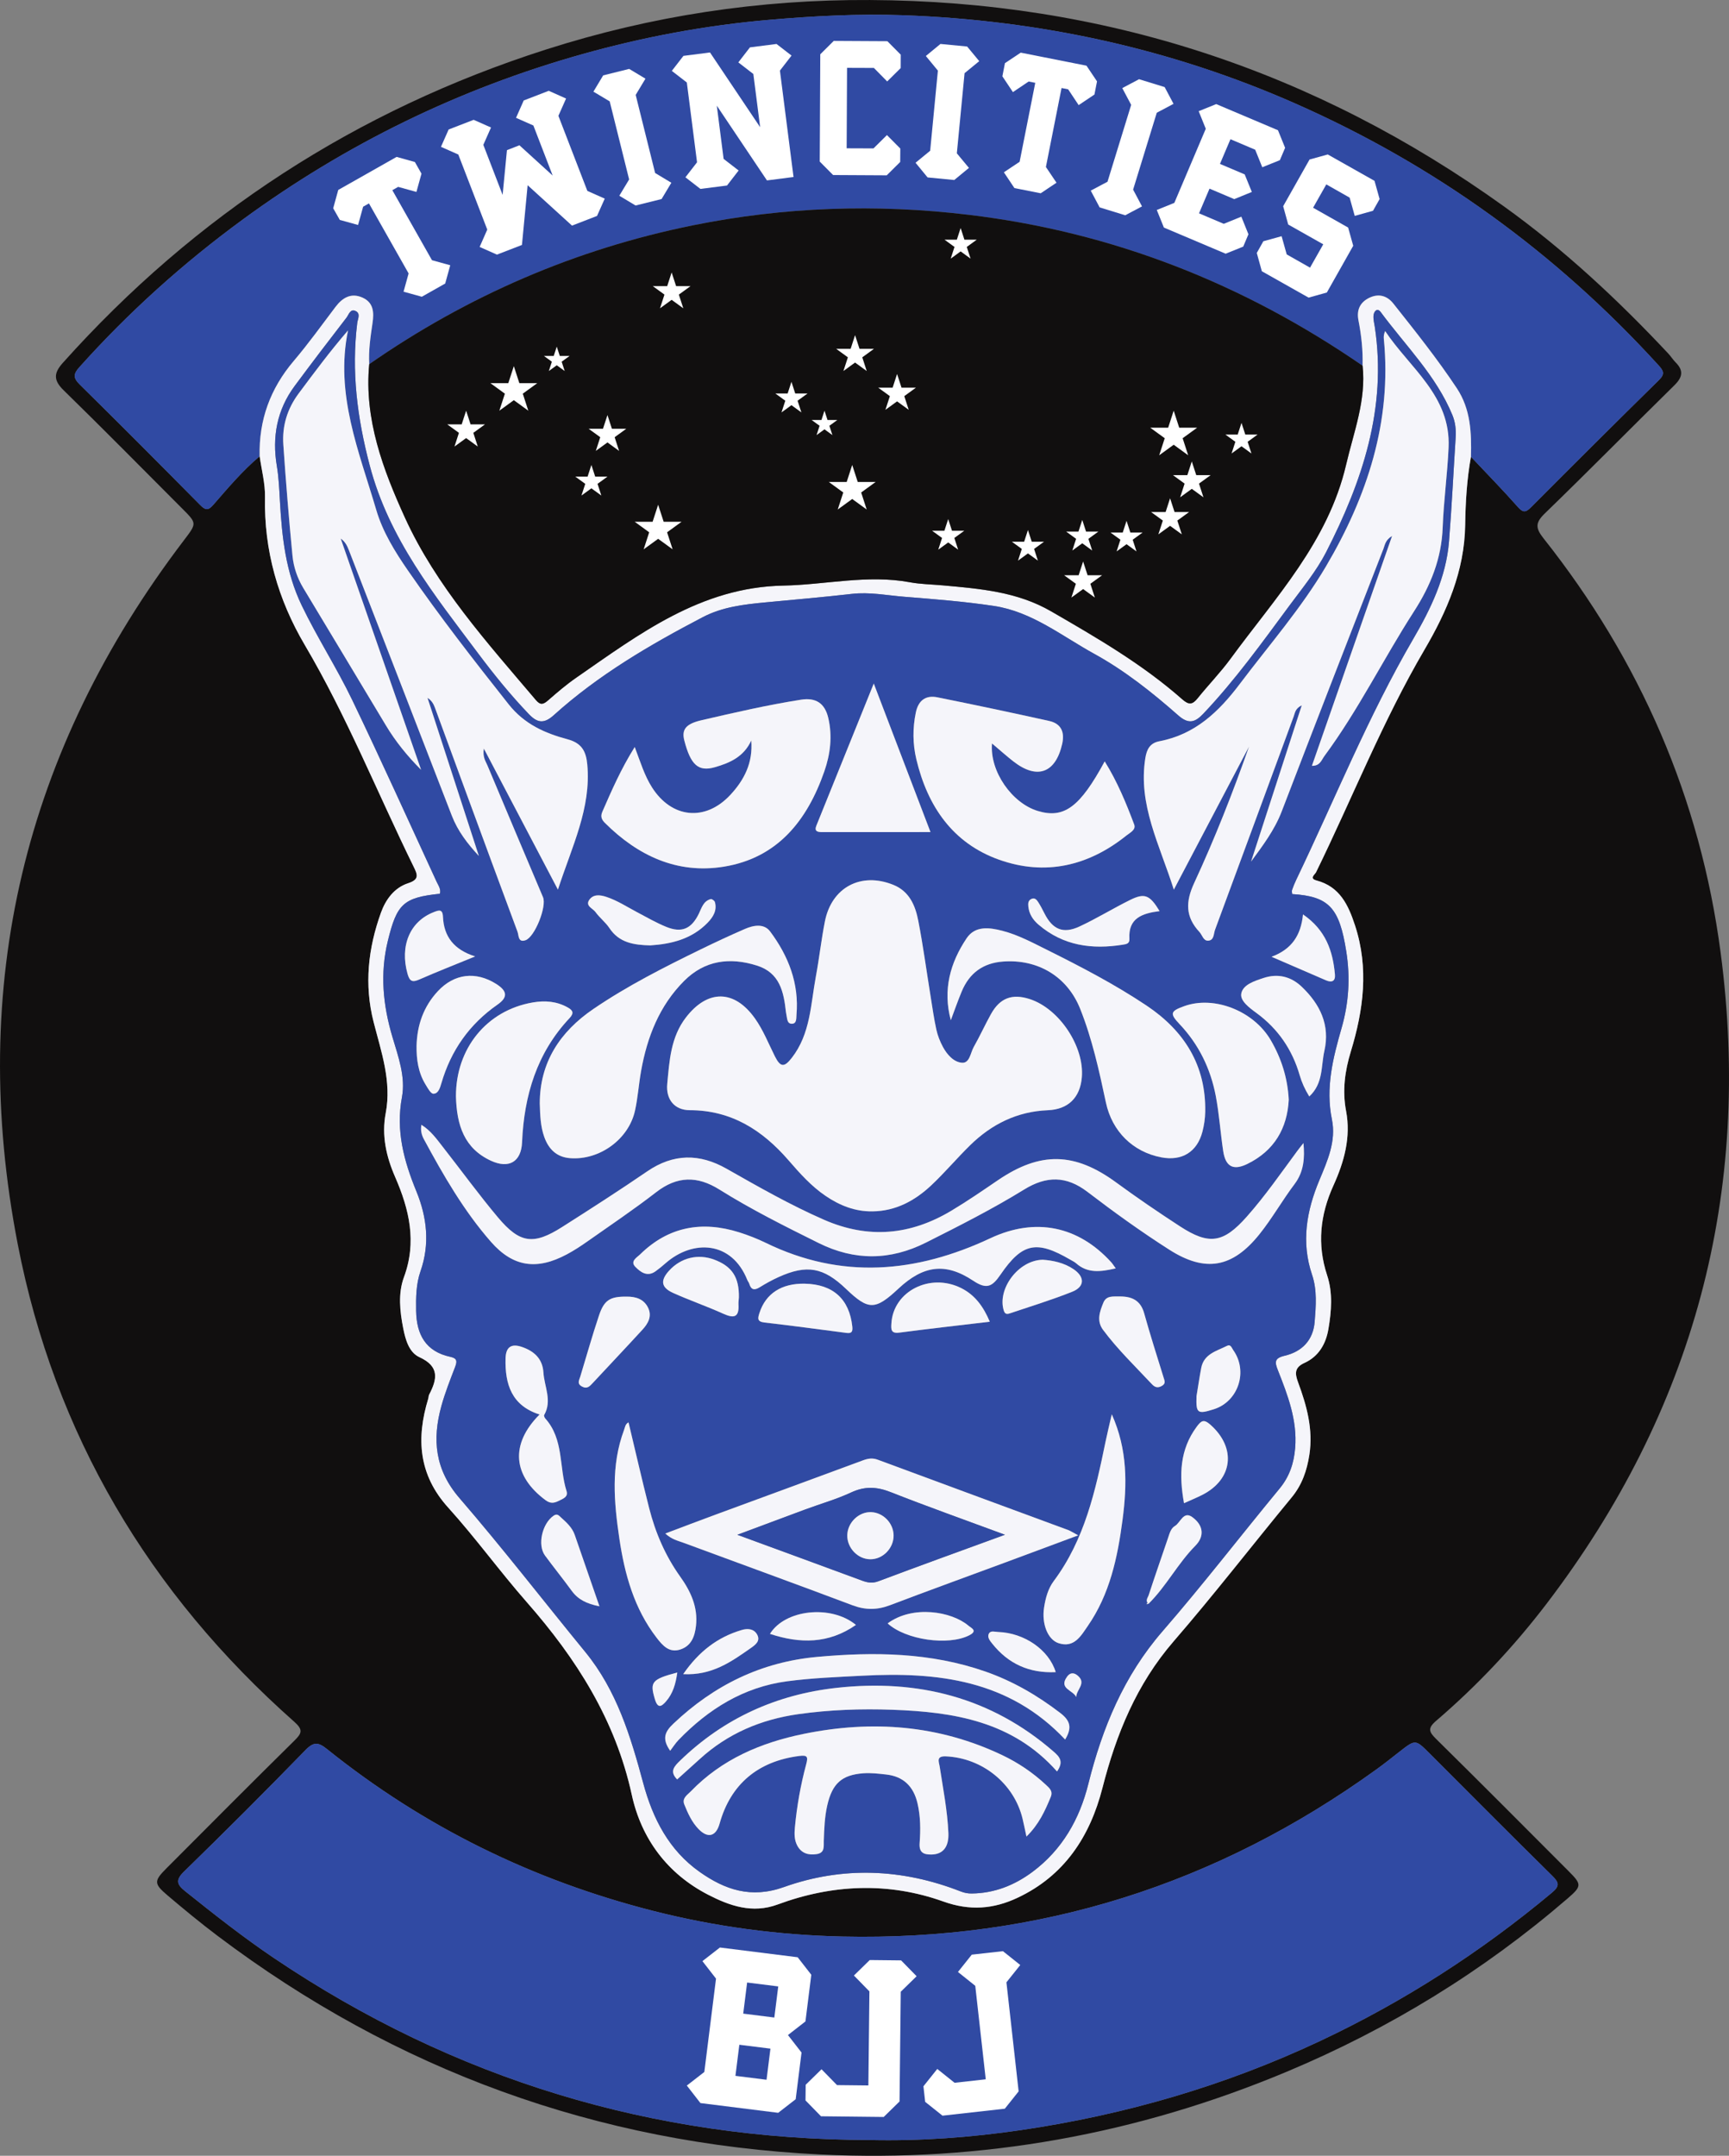 <?xml version="1.0" encoding="UTF-8" standalone="no"?>
<svg
   xmlns:dc="http://purl.org/dc/elements/1.1/"
   xmlns:cc="http://creativecommons.org/ns#"
   xmlns:rdf="http://www.w3.org/1999/02/22-rdf-syntax-ns#"
   xmlns:svg="http://www.w3.org/2000/svg"
   xmlns="http://www.w3.org/2000/svg"
   xmlns:xlink="http://www.w3.org/1999/xlink"
   id="svg2734"
   version="1.2"
   viewBox="0 0 556.028 693.189"
   height="693.189pt"
   width="556.028pt">
  <rect x="0" y="0" width="556.028" height="693.189" fill="#808080" stroke="none"/>
  <defs
     id="defs2467">
    <g
       id="g2465">
      <symbol
         style="overflow:visible"
         id="glyph0-0"
         overflow="visible">
        <path
           id="path2405"
           d="m 15.781,-15.906 -3.391,-5.969 -5.984,3.391 3.391,5.969 z m 1.969,-10.328 -3.391,-5.984 -11.906,6.75 3.391,5.984 z m -9.875,-3.625 -3.391,-5.969 L -1.5,-32.438 1.891,-26.469 Z M 9.844,-40.203 6.5,-46.109 0.578,-42.75 c -1.676,0.949 -2.766,2.312 -3.266,4.094 -0.488,1.867 -0.281,3.602 0.625,5.203 z M 0,0 l -21.25,-37.531 37.531,-21.25 21.25,37.531 z m 0,0"
           style="stroke:none" />
      </symbol>
      <symbol
         style="overflow:visible"
         id="glyph0-1"
         overflow="visible">
        <path
           id="path2408"
           d="m 9.375,-5.312 -5.875,-1.625 1.625,-5.875 -12.75,-22.516 -1.875,1.062 -1.625,5.875 -5.875,-1.625 -2.125,-3.75 1.625,-5.891 18.766,-10.625 5.875,1.641 2.125,3.75 -1.625,5.875 -5.875,-1.625 -1.875,1.062 12.75,22.516 5.875,1.625 -1.625,5.875 z m 0,0"
           style="stroke:none" />
      </symbol>
      <symbol
         style="overflow:visible"
         id="glyph1-0"
         overflow="visible">
        <path
           id="path2411"
           d="m 17.922,-13.422 -2.469,-6.406 -6.406,2.469 2.469,6.406 z m 3.469,-9.922 -2.469,-6.422 -12.766,4.922 2.469,6.422 z m -9.25,-5.047 -2.469,-6.391 -6.406,2.469 2.469,6.391 z m 3.469,-9.938 -2.438,-6.328 -6.359,2.453 C 5.02,-41.504 3.75,-40.316 3,-38.641 2.238,-36.867 2.188,-35.125 2.844,-33.406 Z M 0,0 l -15.531,-40.234 40.234,-15.531 15.531,40.234 z m 0,0"
           style="stroke:none" />
      </symbol>
      <symbol
         style="overflow:visible"
         id="glyph1-1"
         overflow="visible">
        <path
           id="path2414"
           d="m 4.016,-1.547 -5.562,-2.469 2.453,-5.578 -9.312,-24.141 -5.578,-2.469 2.469,-5.578 8.047,-3.109 5.578,2.469 -2.469,5.578 6.203,16.094 1.391,-14.391 4.016,-1.562 10.688,9.734 -6.203,-16.094 -5.578,-2.469 2.469,-5.578 8.047,-3.109 5.578,2.484 -2.469,5.562 9.312,24.141 5.594,2.484 -2.484,5.562 L 28.156,-10.875 13.891,-23.859 12.062,-4.656 Z m 0,0"
           style="stroke:none" />
      </symbol>
      <symbol
         style="overflow:visible"
         id="glyph2-0"
         overflow="visible">
        <path
           id="path2417"
           d="M 19.453,-11.094 17.797,-17.75 11.125,-16.094 12.781,-9.438 Z M 24.125,-20.516 22.469,-27.188 9.188,-23.875 l 1.656,6.672 z M 15.578,-26.656 13.922,-33.312 7.25,-31.656 8.906,-25 Z M 20.25,-36.094 18.609,-42.688 12,-41.031 c -1.867,0.461 -3.277,1.48 -4.234,3.062 -0.969,1.668 -1.234,3.398 -0.797,5.188 z M 0,0 l -10.422,-41.844 41.844,-10.422 10.422,41.844 z m 0,0"
           style="stroke:none" />
      </symbol>
      <symbol
         style="overflow:visible"
         id="glyph2-1"
         overflow="visible">
        <path
           id="path2420"
           d="m 4.188,-1.047 -5.234,-3.141 3.156,-5.234 -6.25,-25.109 -5.234,-3.125 3.141,-5.234 8.359,-2.078 5.234,3.141 -3.141,5.219 6.25,25.109 5.219,3.141 -3.141,5.234 z m 0,0"
           style="stroke:none" />
      </symbol>
      <symbol
         style="overflow:visible"
         id="glyph3-0"
         overflow="visible">
        <path
           id="path2423"
           d="m 20.625,-8.75 -0.875,-6.812 -6.828,0.875 0.875,6.812 z m 5.734,-8.812 -0.875,-6.812 -13.578,1.734 0.875,6.812 z m -7.781,-7.109 -0.859,-6.797 -6.828,0.875 0.859,6.797 z m 5.734,-8.797 -0.859,-6.75 -6.75,0.859 c -1.918,0.242 -3.438,1.09 -4.562,2.547 -1.168,1.555 -1.637,3.246 -1.406,5.078 z M 0,0 -5.469,-42.781 37.312,-48.25 42.781,-5.469 Z m 0,0"
           style="stroke:none" />
      </symbol>
      <symbol
         style="overflow:visible"
         id="glyph3-1"
         overflow="visible">
        <path
           id="path2426"
           d="M 4.281,-0.547 -0.547,-4.281 3.188,-9.109 -0.094,-34.766 -4.922,-38.5 l 3.734,-4.828 8.547,-1.094 16.125,24.031 L 21.297,-37.5 16.469,-41.234 20.203,-46.062 28.75,-47.156 l 4.828,3.734 -3.734,4.828 4.375,34.219 -8.547,1.094 -16.125,-24.031 2.188,17.109 4.828,3.734 -3.734,4.828 z m 0,0"
           style="stroke:none" />
      </symbol>
      <symbol
         style="overflow:visible"
         id="glyph4-0"
         overflow="visible">
        <path
           id="path2429"
           d="m 21.594,-5.953 0.031,-6.875 -6.875,-0.031 -0.031,6.875 z m 6.844,-7.984 0.047,-6.875 -13.688,-0.062 L 14.75,-14 Z M 21.672,-22 l 0.031,-6.859 -6.875,-0.031 -0.031,6.859 z m 6.844,-7.984 0.047,-6.797 -6.812,-0.031 c -1.93,-0.008 -3.547,0.633 -4.859,1.922 -1.367,1.387 -2.055,3 -2.062,4.844 z M 0,0 l 0.203,-43.125 43.125,0.203 -0.203,43.125 z m 0,0"
           style="stroke:none" />
      </symbol>
      <symbol
         style="overflow:visible"
         id="glyph4-1"
         overflow="visible">
        <path
           id="path2432"
           d="M 4.312,0.016 0.016,-4.312 l 0.172,-34.5 4.328,-4.297 17.25,0.094 4.297,4.328 -0.016,4.312 -4.344,4.297 -4.281,-4.344 -8.625,-0.031 -0.125,25.875 8.625,0.031 L 21.625,-12.828 25.922,-8.5 25.891,-4.188 21.562,0.109 Z m 0,0"
           style="stroke:none" />
      </symbol>
      <symbol
         style="overflow:visible"
         id="glyph5-0"
         overflow="visible">
        <path
           id="path2435"
           d="M 22.047,-3.953 22.719,-10.797 15.875,-11.469 15.203,-4.625 Z m 7.562,-7.344 0.656,-6.844 -13.625,-1.312 -0.656,6.844 z m -6.016,-8.625 L 24.25,-26.75 17.406,-27.422 16.75,-20.594 Z m 7.547,-7.344 0.656,-6.766 -6.781,-0.641 c -1.93,-0.188 -3.602,0.305 -5.016,1.469 -1.48,1.25 -2.309,2.793 -2.484,4.625 z M 0,0 4.141,-42.922 47.062,-38.781 42.922,4.141 Z m 0,0"
           style="stroke:none" />
      </symbol>
      <symbol
         style="overflow:visible"
         id="glyph5-1"
         overflow="visible">
        <path
           id="path2438"
           d="m 4.297,0.422 -3.875,-4.719 L 5.125,-8.156 7.609,-33.922 3.734,-38.625 8.438,-42.5 l 8.578,0.828 3.891,4.703 -4.719,3.875 -2.484,25.766 3.891,4.688 L 12.875,1.25 Z m 0,0"
           style="stroke:none" />
      </symbol>
      <symbol
         style="overflow:visible"
         id="glyph6-0"
         overflow="visible">
        <path
           id="path2441"
           d="M 22.328,-1.766 23.672,-8.5 l -6.75,-1.328 -1.344,6.734 z m 8.234,-6.531 1.328,-6.734 -13.422,-2.656 -1.328,6.734 z M 25.453,-17.5 l 1.328,-6.734 -6.75,-1.328 -1.328,6.734 z m 8.219,-6.531 L 35,-30.703 28.328,-32.031 c -1.898,-0.375 -3.605,-0.047 -5.125,0.984 C 21.598,-29.953 20.613,-28.5 20.25,-26.688 Z M 0,0 l 8.375,-42.297 42.297,8.375 -8.375,42.297 z m 0,0"
           style="stroke:none" />
      </symbol>
      <symbol
         style="overflow:visible"
         id="glyph6-1"
         overflow="visible">
        <path
           id="path2444"
           d="M 10.578,2.094 7.188,-2.984 12.25,-6.359 17.281,-31.75 l -2.125,-0.422 -5.062,3.406 -3.391,-5.078 0.828,-4.234 5.078,-3.375 21.141,4.188 3.391,5.047 -0.828,4.234 -5.078,3.406 -3.375,-5.078 -2.125,-0.422 -5.031,25.391 3.406,5.062 -5.078,3.391 z m 0,0"
           style="stroke:none" />
      </symbol>
      <symbol
         style="overflow:visible"
         id="glyph7-0"
         overflow="visible">
        <path
           id="path2447"
           d="m 22.391,0.547 2.016,-6.562 -6.578,-2.031 -2.016,6.562 z m 8.875,-5.656 2.016,-6.578 -13.094,-4.031 -2.016,6.578 z m -4.156,-9.672 2.016,-6.562 -6.578,-2.031 -2.016,6.562 z m 8.875,-5.672 2,-6.5 -6.516,-2 c -1.844,-0.57 -3.578,-0.426 -5.203,0.438 -1.711,0.93 -2.836,2.273 -3.375,4.031 z M 0,0 12.672,-41.219 53.891,-28.547 41.219,12.672 Z m 0,0"
           style="stroke:none" />
      </symbol>
      <symbol
         style="overflow:visible"
         id="glyph7-1"
         overflow="visible">
        <path
           id="path2450"
           d="M 4.125,1.266 1.266,-4.125 6.656,-6.984 l 7.609,-24.719 -2.859,-5.391 5.391,-2.859 8.234,2.531 2.859,5.391 L 22.5,-29.172 14.891,-4.453 17.75,0.938 12.359,3.797 Z m 0,0"
           style="stroke:none" />
      </symbol>
      <symbol
         style="overflow:visible"
         id="glyph8-0"
         overflow="visible">
        <path
           id="path2453"
           d="m 22.219,2.844 2.688,-6.328 -6.344,-2.688 L 15.875,0.156 Z M 31.625,-1.891 34.297,-8.219 21.688,-13.562 19.016,-7.234 Z m -3.141,-10.047 2.688,-6.312 -6.344,-2.688 -2.688,6.312 z m 9.406,-4.719 2.641,-6.266 -6.266,-2.656 c -1.781,-0.758 -3.523,-0.785 -5.219,-0.078 C 27.254,-24.914 26,-23.695 25.281,-22 Z M 0,0 16.828,-39.703 56.531,-22.875 39.703,16.828 Z m 0,0"
           style="stroke:none" />
      </symbol>
      <symbol
         style="overflow:visible"
         id="glyph8-1"
         overflow="visible">
        <path
           id="path2456"
           d="M 3.969,1.688 1.688,-3.969 7.328,-6.25 17.438,-30.078 l -2.281,-5.656 5.641,-2.281 19.859,8.406 2.297,5.656 -1.688,3.969 -5.656,2.281 -2.281,-5.641 -7.953,-3.375 -3.375,7.938 7.953,3.375 2.297,5.641 -5.656,2.312 -7.953,-3.375 -3.375,7.938 7.953,3.375 5.656,-2.297 2.281,5.656 -1.672,3.969 -5.656,2.281 z m 0,0"
           style="stroke:none" />
      </symbol>
      <symbol
         style="overflow:visible"
         id="glyph9-0"
         overflow="visible">
        <path
           id="path2459"
           d="m 21.766,5.328 3.375,-5.984 -6,-3.391 -3.375,5.984 z m 9.859,-3.625 3.391,-6 -11.922,-6.734 -3.391,6 z m -1.969,-10.344 3.375,-5.969 -6,-3.391 -3.375,5.969 z m 9.859,-3.641 3.344,-5.906 -5.922,-3.344 c -1.688,-0.945 -3.414,-1.18 -5.172,-0.703 -1.875,0.543 -3.266,1.617 -4.172,3.219 z M 0,0 21.203,-37.547 58.75,-16.344 37.547,21.203 Z m 0,0"
           style="stroke:none" />
      </symbol>
      <symbol
         style="overflow:visible"
         id="glyph9-1"
         overflow="visible">
        <path
           id="path2462"
           d="m 3.75,2.125 -1.625,-5.875 2.109,-3.766 5.875,-1.625 1.641,5.859 7.5,4.25 4.25,-7.5 -11.266,-6.359 -1.625,-5.891 8.484,-15.016 5.859,-1.625 15.031,8.484 1.641,5.859 -2.125,3.766 -5.875,1.641 -1.641,-5.875 -7.5,-4.25 -4.25,7.5 11.266,6.375 1.641,5.859 -8.484,15.031 -5.875,1.641 z m 0,0"
           style="stroke:none" />
      </symbol>
    </g>
  </defs>
  <g
     transform="translate(-27.879,-54.639)"
     id="surface262102">
    <path
       id="path2469"
       d="m 307.609,742.758 c 16.328,0.371 32.551,-0.84 48.633,-3.199 33.406,-4.906 65.555,-14.242 96.16,-28.641 26.926,-12.668 51.738,-28.633 74.578,-47.711 2.59,-2.164 2.242,-3.289 0.043,-5.453 -13.246,-13.039 -26.34,-26.234 -39.48,-39.379 -4.488,-4.488 -4.484,-4.477 -9.684,-0.41 -2.418,1.891 -4.824,3.805 -7.312,5.602 -51.316,37.027 -108.512,55.191 -171.887,53.754 -20.633,-0.469 -40.926,-3.188 -60.887,-8.277 -38.582,-9.84 -73.586,-26.992 -104.672,-51.941 -2.734,-2.195 -4.234,-2.559 -6.953,0.238 -12.852,13.215 -25.895,26.246 -39.098,39.109 -2.875,2.797 -2.23,4.211 0.414,6.328 9.344,7.469 18.734,14.883 28.664,21.566 57.887,38.965 121.781,58.246 191.48,58.414 M 111.387,201.348 c 0.605,4.387 1.801,8.785 1.715,13.16 -0.348,17.141 4.207,32.965 12.801,47.535 13.48,22.852 23.312,47.453 34.953,71.184 1.258,2.566 2.039,4.195 -1.715,5.41 -4.469,1.449 -7.23,5.242 -8.758,9.496 -4.117,11.441 -5.426,23.102 -2.355,35.129 2.445,9.578 5.852,19.09 3.898,29.281 -1.375,7.184 0.164,13.984 3.012,20.516 4.562,10.469 7.055,20.891 2.836,32.289 -1.902,5.145 -1.309,10.938 -0.219,16.418 0.727,3.656 1.848,7.73 5.23,9.281 6.512,2.98 5.695,7.078 3.109,12.02 -0.207,0.391 -0.168,0.898 -0.301,1.336 -3.895,12.773 -3.125,24.438 6.43,35.008 8.836,9.777 16.594,20.523 25.293,30.43 15.934,18.145 28.488,37.836 33.742,61.93 3.078,14.105 11.43,25.355 24.555,32.117 6.906,3.559 14.207,6.148 22.348,3.137 17.613,-6.516 35.637,-7.277 53.305,-0.953 8.547,3.062 16.152,2.402 23.797,-1.184 15.066,-7.062 23.348,-19.688 27.348,-35.32 4.43,-17.324 10.973,-33.387 22.906,-47.176 13.043,-15.074 25.246,-30.879 37.941,-46.254 3.352,-4.062 4.918,-8.648 5.699,-13.719 1.258,-8.156 -0.84,-15.781 -3.613,-23.258 -1.09,-2.934 -1.188,-4.816 2.094,-6.309 4.527,-2.059 6.84,-6.113 7.637,-10.809 0.98,-5.762 1.469,-11.668 -0.402,-17.328 -3.293,-9.965 -2.254,-19.457 2.027,-28.883 3.445,-7.594 5.672,-15.527 4.062,-23.988 -1.242,-6.52 -0.379,-12.844 1.516,-19.047 4.094,-13.41 5.859,-26.824 1.375,-40.547 -2.164,-6.625 -4.906,-12.52 -12.395,-14.496 -2.457,-0.648 -0.477,-1.969 -0.16,-2.617 11.676,-23.871 21.43,-48.648 34.934,-71.684 7.129,-12.164 12.82,-25.219 13.031,-39.965 0.105,-7.328 0.543,-14.707 1.855,-21.973 5.043,5.355 10.199,10.609 15.07,16.121 1.691,1.914 2.543,1.824 4.242,0.121 13.656,-13.707 27.363,-27.363 41.164,-40.922 2.027,-1.988 1.418,-3.016 -0.188,-4.777 C 528.188,135.848 489.348,107.742 444.508,87.957 404.352,70.23 362.227,61.141 318.441,59.539 304.027,59.012 289.648,59.777 275.273,61.016 254.914,62.77 234.938,66.5 215.289,72.008 c -39.688,11.129 -76.168,28.922 -109.41,53.273 -19.113,14 -36.66,29.773 -52.488,47.445 -1.945,2.168 -2.027,3.426 0.137,5.559 13.02,12.824 25.906,25.777 38.758,38.77 1.676,1.695 2.539,1.797 4.195,-0.098 4.727,-5.426 9.367,-10.953 14.906,-15.609 M 307.617,54.645 c 75.125,0.363 143.113,22.652 204.094,66.492 19.258,13.848 36.5,29.934 52.684,47.203 0.84,0.895 1.488,1.969 2.352,2.832 2.645,2.637 2.211,4.785 -0.402,7.352 -13.918,13.668 -27.594,27.586 -41.613,41.152 -3.098,3 -3.152,4.691 -0.473,8.066 31.074,39.172 50.41,83.652 56.945,133.129 10.23,77.414 -8.594,147.465 -56.094,209.617 -10.473,13.703 -22.258,26.23 -35.355,37.445 -2.852,2.441 -2.34,3.59 -0.008,5.887 14.223,14.016 28.301,28.18 42.41,42.312 4.418,4.426 4.531,4.918 -0.184,8.98 -27.109,23.363 -57.258,41.848 -90.254,55.668 -48,20.098 -98.062,29.172 -150.004,26.629 -71.758,-3.52 -136.465,-27.004 -193.875,-70.309 -5.5,-4.148 -10.824,-8.547 -16.082,-13.004 -4.449,-3.773 -4.414,-4.633 -0.312,-8.742 13.668,-13.703 27.316,-27.434 41.102,-41.02 2.391,-2.355 2.891,-3.469 -0.043,-6.07 -46.66,-41.293 -77.07,-92.445 -88.922,-153.547 -16.125,-83.109 2.027,-158.789 53.395,-226.293 4.203,-5.527 4.285,-5.465 -0.473,-10.227 -12.703,-12.715 -25.312,-25.523 -38.172,-38.078 -3.293,-3.211 -3.199,-5.508 -0.258,-8.793 C 90.734,123.664 142.547,90.066 203.414,70.578 237.254,59.742 272.023,54.445 307.617,54.645"
       style="fill:#110f0f;fill-opacity:1;fill-rule:nonzero;stroke:none" />
    <path
       id="path2471"
       d="m 307.609,742.758 c -69.699,-0.168 -133.594,-19.449 -191.48,-58.414 -9.93,-6.684 -19.32,-14.098 -28.664,-21.566 -2.645,-2.117 -3.289,-3.531 -0.414,-6.328 13.203,-12.863 26.246,-25.895 39.098,-39.109 2.719,-2.797 4.219,-2.434 6.953,-0.238 31.086,24.949 66.09,42.102 104.672,51.941 19.961,5.09 40.254,7.809 60.887,8.277 63.375,1.438 120.57,-16.727 171.887,-53.754 2.488,-1.797 4.895,-3.711 7.312,-5.602 5.199,-4.066 5.195,-4.078 9.684,0.41 13.141,13.145 26.234,26.34 39.48,39.379 2.199,2.164 2.547,3.289 -0.043,5.453 -22.84,19.078 -47.652,35.043 -74.578,47.711 -30.605,14.398 -62.754,23.734 -96.16,28.641 -16.082,2.359 -32.305,3.57 -48.633,3.199"
       style="fill:#304aa3;fill-opacity:1;fill-rule:nonzero;stroke:none" />
    <path
       id="path2473"
       d="m 277.371,733.684 c 1.074,0.434 2.059,-0.289 3.113,-0.953 4.961,-3.125 7.48,-15.355 3.965,-20.262 -1.344,-1.879 -1.613,-3.039 0.656,-4.227 2.344,-1.227 3.395,-3.188 3.512,-5.945 0.117,-2.73 0.879,-5.426 1.301,-8.141 0.496,-3.215 -2.32,-7.797 -5.551,-8.375 -6.773,-1.211 -13.598,-2.125 -20.406,-3.133 -3.027,-0.445 -4.938,1.746 -6.559,3.562 -1.457,1.633 1.09,2.77 1.875,4.023 0.977,1.559 1.203,2.922 0.914,4.711 -1.176,7.242 -2.117,14.523 -3.254,21.773 -0.297,1.906 -0.488,3.852 -2.461,5.184 -1.203,0.809 -3.828,1.363 -2.953,3.328 0.984,2.207 2.117,4.816 5.176,5.277 6.805,1.02 13.602,2.086 20.672,3.176"
       style="fill:#304aa3;fill-opacity:1;fill-rule:nonzero;stroke:none" />
    <path
       id="path2475"
       d="m 346.102,683.211 c -2.262,0.395 -4.539,0.703 -6.773,1.207 -2.555,0.578 -3.516,2.977 -4.445,4.906 -1.016,2.117 1.613,2.484 2.762,3.438 1.359,1.129 2.23,2.254 2.473,4.137 0.805,6.215 1.895,12.395 2.801,18.598 1.078,7.344 1.023,7.199 -6.184,8.172 -2.27,0.309 -3.461,-0.938 -4.82,-1.996 -1.73,-1.344 -2.828,-1.707 -4.398,0.398 -1.898,2.543 -3.234,5.234 -1.422,7.941 1.754,2.621 4.301,4.781 8.039,4.164 4.676,-0.773 9.387,-1.375 14.047,-2.234 4.105,-0.754 6.688,-4.91 6.031,-9.113 -1.445,-9.219 -2.781,-18.453 -4.27,-27.664 -0.262,-1.625 -0.074,-2.871 0.852,-4.273 0.844,-1.273 3.254,-2.559 1.859,-4.145 -1.582,-1.801 -3.473,-4.008 -6.551,-3.535"
       style="fill:#304aa3;fill-opacity:1;fill-rule:nonzero;stroke:none" />
    <path
       id="path2477"
       d="m 307.164,710.391 c 0,3.984 0.012,7.969 -0.008,11.957 -0.004,1.352 0.227,2.961 -1.902,2.875 -3.539,-0.145 -7.473,1.164 -10.062,-2.664 -1.215,-1.801 -2.324,-1.699 -4.004,-0.188 -2.539,2.285 -4.145,5.023 -2.586,8.02 1.406,2.703 3.547,5.258 7.516,4.984 4.27,-0.293 8.578,-0.043 12.867,-0.07 4.988,-0.035 8.207,-3.207 8.227,-8.148 0.027,-9.043 0.027,-18.086 -0.012,-27.129 -0.008,-1.887 0.203,-3.484 1.691,-4.973 2.926,-2.938 2.086,-6.855 -1.906,-7.789 -2.902,-0.68 -6.172,-0.637 -9.121,-0.086 -3.891,0.73 -5.086,4.953 -2.422,7.676 1.297,1.32 1.793,2.703 1.75,4.5 -0.086,3.676 -0.023,7.359 -0.027,11.035"
       style="fill:#304aa3;fill-opacity:1;fill-rule:nonzero;stroke:none" />
    <path
       id="path2479"
       d="m 111.387,201.348 c -5.539,4.656 -10.18,10.184 -14.91,15.605 -1.652,1.898 -2.516,1.797 -4.195,0.102 -12.848,-12.992 -25.734,-25.945 -38.754,-38.77 -2.164,-2.133 -2.082,-3.391 -0.137,-5.559 15.828,-17.672 33.371,-33.445 52.488,-47.445 33.242,-24.352 69.723,-42.145 109.41,-53.273 19.648,-5.508 39.625,-9.238 59.984,-10.992 14.375,-1.238 28.754,-2.004 43.168,-1.477 43.785,1.605 85.91,10.691 126.066,28.418 44.84,19.785 83.68,47.891 116.699,84.102 1.605,1.762 2.215,2.789 0.188,4.777 -13.801,13.559 -27.508,27.215 -41.164,40.922 -1.699,1.703 -2.551,1.793 -4.242,-0.121 -4.867,-5.512 -10.027,-10.766 -15.07,-16.121 0.203,-7.703 -0.055,-15.277 -4.543,-22.043 -6.273,-9.465 -13.352,-18.316 -20.391,-27.203 -2.074,-2.625 -4.824,-3.309 -7.785,-1.855 -2.914,1.426 -4.113,3.863 -3.453,7.219 0.941,4.812 1.469,9.684 1.328,14.602 -38.297,-26.387 -80.309,-42.961 -126.629,-48.52 -29.805,-3.574 -59.418,-2.562 -88.762,3.383 -37.73,7.645 -72.434,22.637 -104.066,44.645 -0.254,-4.453 0.41,-8.848 1.059,-13.219 0.516,-3.477 0.332,-6.57 -3.18,-8.168 -3.633,-1.652 -6.434,-0.059 -8.703,2.949 -4.422,5.848 -8.715,11.816 -13.453,17.402 -7.551,8.895 -11.25,19.016 -10.953,30.641"
       style="fill:#304aa3;fill-opacity:1;fill-rule:nonzero;stroke:none" />
    <path
       id="path2481"
       d="m 259.477,91.188 c 4.215,6.203 8.496,12.367 12.629,18.629 2.645,4.008 6.102,1.703 9.117,1.164 3.168,-0.57 0.852,-3.094 0.703,-4.473 -0.949,-8.828 -2.211,-17.621 -3.391,-26.422 -0.246,-1.84 -0.395,-3.516 0.887,-5.211 0.828,-1.09 3.258,-2.129 1.441,-4.004 -1.234,-1.27 -2.637,-2.926 -4.531,-2.922 -2.582,0.012 -5.465,-0.008 -7.652,1.105 -1.859,0.941 -5.008,3.07 -3.113,5.781 3.992,5.703 5.707,10.48 4.809,17.656 -4.301,-6.344 -8.398,-12.402 -12.508,-18.449 -2.641,-3.879 -9.129,-4.223 -12.355,-0.754 -2.039,2.195 -3.133,4.117 0.395,5.945 1.23,0.633 1.934,1.715 2.117,3.297 0.824,7.148 1.801,14.277 2.758,21.41 0.191,1.426 -0.008,2.609 -0.883,3.867 -2.207,3.172 -1.305,5.969 2.352,6.77 3.031,0.664 6.242,0.086 9,-1.148 3.281,-1.465 3.387,-4.77 0.562,-7.199 -1.086,-0.93 -1.91,-1.805 -2.02,-3.379 -0.258,-3.656 -0.719,-7.301 -1.094,-10.949 0.258,-0.238 0.516,-0.477 0.777,-0.715"
       style="fill:#304aa3;fill-opacity:1;fill-rule:nonzero;stroke:none" />
    <path
       id="path2483"
       d="m 188.594,114.277 c -0.223,0.109 -0.445,0.215 -0.668,0.324 -1.68,-4.199 -3.309,-8.418 -5.074,-12.582 -0.52,-1.227 0.148,-2.066 0.492,-3.027 1.211,-3.422 -0.922,-6.656 -4.461,-6.07 -2.641,0.441 -5.305,1.617 -7.602,3.039 -2.383,1.477 -2.801,6.07 -0.887,6.602 3.543,0.984 4.523,3.719 5.605,6.617 1.875,5.012 3.719,10.043 5.844,14.949 1.086,2.516 1.812,4.801 0.227,7.324 -0.672,1.062 -1.137,2.066 0.332,3.117 3.605,2.578 6.844,0.887 10.355,-0.316 2.895,-0.988 2.441,-3.043 2.602,-5.121 0.297,-3.816 0.703,-7.625 0.984,-11.445 0.195,-2.703 1.133,-2.859 2.984,-1.105 2.449,2.312 4.961,4.562 7.48,6.801 4,3.551 7.332,3.719 11.605,0.637 3.195,-2.301 3.027,-6.055 -0.508,-7.664 -1.77,-0.801 -2.43,-2.156 -3.035,-3.734 -2.258,-5.844 -4.426,-11.73 -6.84,-17.512 -1.004,-2.406 -1.488,-4.527 0,-6.91 0.508,-0.82 1.434,-1.922 -0.273,-3.078 -3.418,-2.32 -11.352,-0.832 -13.387,2.801 -1.418,2.531 -2.652,4.973 1.695,5.961 0.953,0.215 2.02,0.695 2.465,1.867 1.629,4.27 3.301,8.527 5.414,13.973 -3.434,-3.074 -5.773,-5.285 -8.242,-7.344 -2.734,-2.277 -5.551,-1.234 -6.098,2.309 -0.488,3.172 -0.688,6.391 -1.012,9.59"
       style="fill:#304aa3;fill-opacity:1;fill-rule:nonzero;stroke:none" />
    <path
       id="path2485"
       d="m 440.543,100.781 c -0.719,-1.945 -0.805,-4.91 -3.48,-6.125 -5.715,-2.586 -11.531,-4.949 -17.344,-7.316 -2.273,-0.922 -4.234,0.445 -6.016,1.5 -2.066,1.223 -0.168,2.832 0.328,3.965 0.789,1.793 0.41,3.207 -0.273,4.797 -2.594,6.043 -5.133,12.113 -7.715,18.168 -0.656,1.539 -1.273,3 -3.121,3.723 -1.27,0.496 -3.801,0.5 -3.402,2.309 0.484,2.191 0.871,4.824 3.68,5.938 5.406,2.141 10.75,4.441 16.07,6.797 3.215,1.422 5.961,-0.059 8,-1.902 2.242,-2.027 1.609,-4.973 0.242,-7.621 -1.895,-3.668 -3.828,-0.176 -5.691,-0.039 -2.828,0.211 -8.215,-2.484 -8,-4.332 0.547,-4.641 2.75,-5.938 7.09,-4.172 0.848,0.348 1.684,0.832 2.57,0.965 2.27,0.34 4.277,-0.691 5.891,-2.016 1.047,-0.859 -0.305,-2.184 -0.555,-3.316 -0.797,-3.598 -4.18,-3.613 -6.617,-4.957 -0.977,-0.543 -2.688,-0.809 -1.602,-2.527 1.156,-1.832 0.898,-5.574 3.387,-5.273 2.684,0.324 6.012,1.012 7.613,4.328 0.609,1.262 0.094,4.309 3.238,3.273 2.848,-0.941 5.516,-2.082 5.707,-6.164"
       style="fill:#304aa3;fill-opacity:1;fill-rule:nonzero;stroke:none" />
    <path
       id="path2487"
       d="m 471.078,117.039 c -0.613,-2.617 -0.766,-5.492 -4.055,-6.965 -3.199,-1.434 -6.148,-3.43 -9.215,-5.164 -4.547,-2.574 -8.516,-1.535 -11.094,2.922 -1.688,2.914 -3.344,5.855 -5.004,8.785 -2.582,4.555 -1.555,8.52 2.891,11.102 2.121,1.23 4.219,2.512 6.406,3.609 2,0.996 1.219,2.359 0.316,3.27 -1.336,1.355 -1.027,5.066 -3.855,3.996 -2.941,-1.113 -6.566,-2.211 -7,-6.441 -0.203,-1.996 -0.965,-2.762 -3.367,-2.211 -2.898,0.668 -5.254,2.121 -5.406,4.762 -0.164,2.836 0.207,6.074 3.668,7.723 3.309,1.578 6.406,3.609 9.605,5.426 4.508,2.555 8.418,1.492 11.039,-3.023 1.844,-3.184 3.691,-6.367 5.465,-9.59 2,-3.637 0.914,-7.68 -2.602,-9.793 -2.098,-1.262 -4.203,-2.535 -6.387,-3.637 -1.906,-0.961 -2.617,-2.07 -1.02,-3.852 1.211,-1.355 1.148,-4.754 3.57,-3.883 2.5,0.898 5.625,1.676 6.785,4.922 0.598,1.676 -0.109,4.77 3.586,3.801 3.035,-0.801 5.391,-2.066 5.672,-5.758"
       style="fill:#304aa3;fill-opacity:1;fill-rule:nonzero;stroke:none" />
    <path
       id="path2489"
       d="m 300.125,88.422 c 0,-3.379 0.035,-6.758 -0.019,-10.133 -0.023,-1.621 0.367,-2.617 2.277,-2.578 3.023,0.066 6.199,-0.613 8.316,2.512 1.523,2.25 2.777,1.227 4.379,-0.195 2.145,-1.906 2.953,-4.332 1.824,-6.566 -1.156,-2.301 -2.828,-4.754 -6.18,-4.688 -4.453,0.09 -8.918,-0.145 -13.359,0.074 -3.875,0.188 -6.258,2.527 -6.32,6.391 -0.16,10.133 -0.109,20.27 -0.023,30.406 0.031,3.734 2.387,6.082 5.84,6.383 4.879,0.418 9.828,0.258 14.734,0.043 2.898,-0.129 4.582,-2.434 5.469,-4.855 1.125,-3.066 -0.828,-5.258 -3.094,-7.02 -2.691,-2.102 -3.152,1.211 -4.539,2.09 -2.617,1.652 -5.492,1.227 -8.012,0.664 -2.578,-0.574 -1.066,-3.371 -1.242,-5.16 -0.238,-2.434 -0.059,-4.91 -0.051,-7.367"
       style="fill:#304aa3;fill-opacity:1;fill-rule:nonzero;stroke:none" />
    <path
       id="path2491"
       d="m 161.957,150.164 c 2.824,-0.887 6.062,-2.168 8.098,-4.824 2.441,-3.195 1.547,-5.512 -2.223,-6.512 -2.113,-0.559 -2.949,-1.992 -3.867,-3.574 -2.988,-5.172 -6.023,-10.316 -8.914,-15.543 -0.668,-1.215 -2.449,-2.488 -1.32,-3.934 0.906,-1.16 2.707,-0.344 3.898,0.145 2.445,0.992 2.973,-0.023 3.758,-2.199 0.996,-2.762 0.508,-5.273 -1.434,-6.633 -2.234,-1.57 -5.105,-2.777 -8.129,-0.977 -4.867,2.902 -9.77,5.754 -14.75,8.457 -3.117,1.691 -3.535,4.734 -3.32,7.461 0.266,3.34 3.148,4.496 6.289,4.93 3.219,0.441 2.055,-2.293 2.762,-3.629 0.422,-0.801 0.492,-1.902 1.496,-2.137 1.453,-0.336 1.66,1.074 2.152,1.918 3.406,5.816 6.738,11.676 10.152,17.488 0.824,1.398 1.348,2.793 0.637,4.328 -2.184,4.719 1.578,4.461 4.715,5.234"
       style="fill:#304aa3;fill-opacity:1;fill-rule:nonzero;stroke:none" />
    <path
       id="path2493"
       d="m 356.25,70.375 c -2.098,0.281 -4.195,1.613 -5.48,3.344 -1.949,2.617 -0.965,5.297 0.926,7.918 2.141,2.965 3.316,0.148 4.816,-0.473 0.836,-0.344 1.594,-1.141 2.512,-0.648 1.312,0.699 0.562,1.953 0.387,2.879 -1.113,5.875 -2.496,11.703 -3.465,17.598 -0.477,2.914 -1.238,5.309 -4.109,6.652 -1.148,0.535 -1.863,1.199 -1.004,2.852 1.738,3.324 8.805,6.488 12.148,4.832 2.516,-1.246 5.66,-2.699 2.18,-6.27 -1.172,-1.207 -1.137,-2.652 -0.785,-4.285 1.312,-6.137 2.355,-12.332 3.773,-18.441 0.297,-1.277 -0.477,-3.508 1.609,-3.805 1.605,-0.227 1.914,1.727 2.793,2.719 0.742,0.836 1.078,2.562 2.727,1.652 2.414,-1.332 5.008,-2.754 4.922,-6.016 -0.074,-2.934 -1.684,-5.742 -4.266,-6.449 C 369.605,72.695 363.062,71.727 356.25,70.375"
       style="fill:#304aa3;fill-opacity:1;fill-rule:nonzero;stroke:none" />
    <path
       id="path2495"
       d="m 232.391,120.219 c 2.113,-0.574 4.598,-0.934 6.809,-1.91 3.645,-1.613 4.02,-5.602 0.727,-7.508 -1.871,-1.082 -2.359,-2.691 -2.812,-4.445 -1.52,-5.926 -2.887,-11.898 -4.512,-17.797 -0.691,-2.52 -0.836,-4.77 0.82,-6.945 0.848,-1.117 1.523,-2.09 -0.148,-3.391 -3.383,-2.629 -11.004,-1.785 -13.523,1.617 -1.832,2.469 -2.543,4.52 1.152,5.824 2.055,0.727 2.41,2.633 2.867,4.395 1.57,6.074 3.137,12.148 4.602,18.246 0.414,1.719 0.941,3.375 -0.18,5.266 -2.008,3.387 0.023,6.602 4.199,6.648"
       style="fill:#304aa3;fill-opacity:1;fill-rule:nonzero;stroke:none" />
    <path
       id="path2497"
       d="m 390.824,87.613 c -0.328,0.973 -0.641,1.836 -0.91,2.711 -1.809,5.844 -3.777,11.648 -5.336,17.563 -0.727,2.734 -1.828,4.852 -4.516,5.805 -2.031,0.719 -1.977,1.789 -1.141,3.457 1.398,2.781 7.652,6.223 10.641,5.695 3.574,-0.637 4.777,-2.941 3.273,-6.465 -0.578,-1.352 -0.617,-2.648 -0.191,-4.016 2.086,-6.715 4.219,-13.422 6.203,-20.168 0.43,-1.449 1.188,-2.344 2.375,-3.176 1.215,-0.848 3.973,-0.68 3.109,-3.082 -0.734,-2.031 -1.438,-4.477 -4.117,-5.16 -1.629,-0.418 -3.301,-0.766 -4.84,-1.418 -2.68,-1.137 -4.48,0.77 -6.207,1.953 -2.023,1.383 0.492,2.801 0.762,4.258 0.133,0.719 0.594,1.383 0.895,2.043"
       style="fill:#304aa3;fill-opacity:1;fill-rule:nonzero;stroke:none" />
    <path
       id="path2499"
       d="m 331.93,67.539 c -2.098,-0.871 -4.328,1.07 -6.047,3.172 -1.926,2.355 1.395,3.152 2.098,4.777 0.371,0.863 0.641,1.602 0.539,2.59 -0.691,6.703 -1.391,13.41 -1.887,20.133 -0.191,2.613 -0.816,4.762 -3.207,6.129 -1.754,1.004 -1.66,2.051 -0.395,3.59 1.984,2.414 8.887,4.984 11.418,3.328 1.629,-1.066 6.262,-1.785 3.348,-5.215 -2.48,-2.914 -2.383,-5.672 -2.039,-8.902 0.582,-5.484 1.043,-10.98 1.535,-16.473 0.164,-1.824 0.309,-3.438 2.012,-4.816 3.215,-2.602 2.375,-6.094 -1.691,-7.484 -1.422,-0.484 -3.016,-0.461 -5.684,-0.828"
       style="fill:#304aa3;fill-opacity:1;fill-rule:nonzero;stroke:none" />
    <path
       id="path2501"
       d="m 443.434,342.125 c -0.023,-0.438 -0.18,-0.934 -0.043,-1.324 0.398,-1.152 0.867,-2.285 1.395,-3.387 12.395,-25.84 23.09,-52.477 37.582,-77.336 5.594,-9.598 10.57,-19.844 11.492,-31.293 0.895,-11.137 1.422,-22.305 2.141,-33.461 0.164,-2.488 -0.102,-4.922 -1.043,-7.207 -5.242,-12.719 -15.055,-22.289 -23.039,-33.109 -1.141,-1.543 -2.23,-0.27 -2.34,1.152 -0.09,1.195 0.246,2.43 0.426,3.641 3.938,26.109 -4.051,49.715 -15.668,72.395 -3.121,6.086 -7.598,11.508 -11.699,17.051 -8.852,11.961 -17.527,24.066 -27.805,34.902 -2.625,2.77 -4.703,3.465 -8.031,0.531 -8.402,-7.406 -17.219,-14.406 -27.062,-19.82 -10.426,-5.734 -20,-13.531 -32.18,-15.371 -9.531,-1.441 -19.18,-2.18 -28.801,-2.953 -5.637,-0.449 -11.227,-1.59 -16.969,-0.93 -9.285,1.066 -18.602,1.848 -27.906,2.742 -6.883,0.656 -13.707,1.453 -19.996,4.738 -17.039,8.902 -33.586,18.578 -47.93,31.527 -3.227,2.914 -5.355,2.422 -8.055,-0.398 -5.844,-6.117 -11.164,-12.672 -16.219,-19.426 -14.027,-18.742 -28.676,-36.816 -34.902,-60.465 -4.039,-15.348 -5.93,-30.262 -4.016,-45.844 0.152,-1.246 1.133,-2.969 -0.441,-3.789 -1.809,-0.945 -2.281,1.145 -3.004,2.074 -5.633,7.277 -11.207,14.602 -16.691,21.996 -5.695,7.688 -7.285,16.383 -5.727,25.688 0.637,3.801 0.785,7.609 1.004,11.441 0.652,11.469 1.836,22.684 6.992,33.402 5.004,10.395 11.266,20.066 16.242,30.41 9.305,19.352 18.125,38.938 27.137,58.434 0.566,1.227 1.473,2.383 1.066,3.887 -11.801,1.223 -13.852,3.316 -16.742,15.168 -2.559,10.496 -1.559,20.672 1.465,30.84 1.883,6.332 4.289,12.883 3.078,19.379 -2.027,10.855 0.637,20.539 4.652,30.344 3.387,8.27 4.375,16.879 1.316,25.637 -1.43,4.098 -1.488,8.426 -1.418,12.746 0.129,7.602 3.066,13.09 11.016,14.789 2.141,0.457 2.238,1.406 1.539,3.223 -1.594,4.148 -3.242,8.305 -4.426,12.582 -2.98,10.762 -2.086,20.457 5.789,29.582 13.926,16.137 26.984,33.027 40.496,49.527 10.121,12.359 14.594,27.184 18.633,42.188 3.082,11.441 8.293,21.566 18.148,28.523 8.125,5.738 16.531,8.633 27.074,4.871 18.898,-6.742 38.098,-5.941 56.871,1.406 1.203,0.473 2.328,0.672 3.547,0.66 7.328,-0.082 13.82,-2.68 19.586,-6.992 9.504,-7.109 15.074,-16.883 17.895,-28.199 4.508,-18.086 11.422,-34.789 23.879,-49.141 12.969,-14.941 25.059,-30.645 37.66,-45.91 3.191,-3.871 4.602,-8.195 4.988,-13.055 0.711,-8.887 -2.383,-16.926 -5.543,-24.922 -1.043,-2.633 -1.199,-3.91 2.172,-4.699 5.57,-1.309 9.172,-5 9.641,-10.922 0.398,-5.039 0.828,-10.176 -0.828,-15.086 -3.559,-10.52 -1.797,-20.531 2.344,-30.457 2.598,-6.223 5.457,-12.559 4.027,-19.527 -2.094,-10.195 0.363,-19.812 3.125,-29.414 2.332,-8.102 2.812,-16.254 1.5,-24.57 -2.219,-14.105 -5.566,-17.723 -17.395,-18.469 M 111.387,201.348 c -0.297,-11.625 3.402,-21.746 10.953,-30.641 4.738,-5.586 9.027,-11.555 13.449,-17.402 2.277,-3.008 5.074,-4.602 8.707,-2.949 3.512,1.598 3.695,4.691 3.18,8.168 -0.648,4.371 -1.312,8.766 -1.059,13.219 -1.691,17.695 4.512,34.035 11.465,49.297 10.062,22.082 26.523,40.277 42.168,58.738 1.504,1.773 2.484,1.289 3.957,-0.004 2.883,-2.52 5.812,-5.027 8.953,-7.199 20.32,-14.07 40.074,-29.125 66.613,-29.637 13.57,-0.262 27.051,-3.605 40.73,-1.07 3.449,0.641 7.012,0.672 10.52,0.992 12.023,1.094 23.926,2.016 34.871,8.344 14.719,8.508 29.391,17.004 42.195,28.301 2.125,1.875 3.273,1.73 4.938,-0.34 3.453,-4.305 7.34,-8.277 10.59,-12.723 14.344,-19.621 31.375,-37.523 37.172,-62.426 2.449,-10.539 6.484,-20.68 5.285,-31.781 0.141,-4.918 -0.387,-9.789 -1.328,-14.602 -0.66,-3.355 0.539,-5.789 3.453,-7.219 2.961,-1.453 5.711,-0.77 7.785,1.855 7.039,8.887 14.117,17.738 20.391,27.203 4.488,6.766 4.746,14.34 4.543,22.043 -1.312,7.262 -1.75,14.641 -1.855,21.973 -0.211,14.746 -5.902,27.801 -13.031,39.965 -13.504,23.035 -23.258,47.812 -34.938,71.688 -0.312,0.645 -2.293,1.965 0.164,2.613 7.488,1.977 10.23,7.871 12.395,14.496 4.484,13.723 2.719,27.137 -1.375,40.547 -1.895,6.203 -2.758,12.527 -1.52,19.047 1.613,8.461 -0.613,16.395 -4.059,23.984 -4.281,9.43 -5.32,18.922 -2.027,28.887 1.871,5.66 1.383,11.566 0.402,17.324 -0.797,4.699 -3.109,8.754 -7.637,10.812 -3.281,1.492 -3.184,3.375 -2.094,6.309 2.773,7.477 4.871,15.102 3.613,23.258 -0.781,5.07 -2.344,9.656 -5.699,13.719 -12.695,15.379 -24.898,31.18 -37.941,46.254 -11.938,13.793 -18.477,29.852 -22.906,47.176 -4,15.629 -12.285,28.258 -27.348,35.32 -7.645,3.586 -15.25,4.246 -23.797,1.184 -17.664,-6.324 -35.691,-5.562 -53.305,0.953 -8.141,3.012 -15.441,0.422 -22.344,-3.133 -13.129,-6.766 -21.48,-18.016 -24.559,-32.121 -5.254,-24.094 -17.812,-43.785 -33.742,-61.93 -8.699,-9.906 -16.457,-20.652 -25.293,-30.43 -9.555,-10.566 -10.324,-22.23 -6.434,-35.008 0.137,-0.438 0.102,-0.945 0.305,-1.336 2.586,-4.941 3.402,-9.039 -3.109,-12.02 -3.383,-1.551 -4.504,-5.625 -5.23,-9.277 -1.09,-5.484 -1.684,-11.277 0.219,-16.422 4.223,-11.402 1.723,-21.824 -2.836,-32.285 -2.848,-6.535 -4.387,-13.336 -3.012,-20.52 1.953,-10.191 -1.453,-19.703 -3.898,-29.281 -3.07,-12.027 -1.762,-23.688 2.352,-35.129 1.531,-4.254 4.293,-8.051 8.762,-9.496 3.754,-1.215 2.973,-2.844 1.715,-5.41 -11.641,-23.73 -21.473,-48.332 -34.953,-71.184 -8.594,-14.57 -13.148,-30.398 -12.801,-47.535 0.086,-4.375 -1.109,-8.773 -1.715,-13.16"
       style="fill:#f5f5fa;fill-opacity:1;fill-rule:nonzero;stroke:none" />
    <path
       id="path2503"
       d="m 466.074,172.234 c 1.199,11.102 -2.836,21.242 -5.289,31.781 -5.793,24.902 -22.824,42.805 -37.168,62.426 -3.25,4.441 -7.137,8.418 -10.59,12.723 -1.664,2.07 -2.812,2.215 -4.938,0.34 -12.805,-11.297 -27.477,-19.789 -42.195,-28.301 -10.945,-6.328 -22.848,-7.25 -34.871,-8.344 -3.508,-0.32 -7.066,-0.352 -10.516,-0.992 -13.684,-2.531 -27.164,0.809 -40.734,1.07 -26.543,0.512 -46.293,15.566 -66.613,29.637 -3.141,2.176 -6.07,4.68 -8.953,7.199 -1.473,1.293 -2.453,1.777 -3.957,0.004 -15.645,-18.461 -32.105,-36.656 -42.168,-58.738 -6.953,-15.262 -13.152,-31.602 -11.465,-49.297 31.633,-22.008 66.336,-37 104.066,-44.645 29.344,-5.945 58.957,-6.957 88.762,-3.383 46.32,5.559 88.332,22.133 126.629,48.52"
       style="fill:#110f0f;fill-opacity:1;fill-rule:nonzero;stroke:none" />
    <g
       id="g2507"
       style="fill:#ffffff;fill-opacity:1">
      <use
         height="100%"
         width="100%"
         id="use2505"
         y="155.371"
         x="154.157"
         xlink:href="#glyph0-1" />
    </g>
    <g
       id="g2511"
       style="fill:#ffffff;fill-opacity:1">
      <use
         height="100%"
         width="100%"
         id="use2509"
         y="138.059"
         x="183.671"
         xlink:href="#glyph1-1" />
    </g>
    <g
       id="g2515"
       style="fill:#ffffff;fill-opacity:1">
      <use
         height="100%"
         width="100%"
         id="use2513"
         y="121.765"
         x="228.091"
         xlink:href="#glyph2-1" />
    </g>
    <g
       id="g2519"
       style="fill:#ffffff;fill-opacity:1">
      <use
         height="100%"
         width="100%"
         id="use2517"
         y="115.932"
         x="248.85"
         xlink:href="#glyph3-1" />
    </g>
    <g
       id="g2523"
       style="fill:#ffffff;fill-opacity:1">
      <use
         height="100%"
         width="100%"
         id="use2521"
         y="110.905"
         x="291.485"
         xlink:href="#glyph4-1" />
    </g>
    <g
       id="g2527"
       style="fill:#ffffff;fill-opacity:1">
      <use
         height="100%"
         width="100%"
         id="use2525"
         y="111.269"
         x="321.885"
         xlink:href="#glyph5-1" />
    </g>
    <g
       id="g2531"
       style="fill:#ffffff;fill-opacity:1">
      <use
         height="100%"
         width="100%"
         id="use2529"
         y="113.022"
         x="343.527"
         xlink:href="#glyph6-1" />
    </g>
    <g
       id="g2535"
       style="fill:#ffffff;fill-opacity:1">
      <use
         height="100%"
         width="100%"
         id="use2533"
         y="120.062"
         x="377.386"
         xlink:href="#glyph7-1" />
    </g>
    <g
       id="g2539"
       style="fill:#ffffff;fill-opacity:1">
      <use
         height="100%"
         width="100%"
         id="use2537"
         y="126.124"
         x="398.204"
         xlink:href="#glyph8-1" />
    </g>
    <g
       id="g2543"
       style="fill:#ffffff;fill-opacity:1">
      <use
         height="100%"
         width="100%"
         id="use2541"
         y="139.729"
         x="429.922"
         xlink:href="#glyph9-1" />
    </g>
    <path
       id="path2545"
       d="m 200.41,178.48 c -4.27,1.145 -5.5,-1.387 -6.539,-5.172 -0.773,4.074 -2.918,5.633 -6.492,5.707 3.609,1.758 3.262,4.543 2.137,8.473 3.113,-3.609 5.652,-3.105 8.488,-1.016 -1.855,-3.48 -0.305,-5.68 2.406,-7.992"
       style="fill:#110f0f;fill-opacity:1;fill-rule:nonzero;stroke:none" />
    <path
       id="path2547"
       d="m 232.66,223.461 c 3.898,2.031 4.848,4.266 3.469,7.547 2.805,-2.062 5.355,-1.973 8.113,0.07 -1.816,-3.395 -0.512,-5.516 2.398,-7.559 -4.297,0.961 -5.379,-1.906 -6.691,-5.18 -0.633,3.844 -2.652,5.496 -7.289,5.121"
       style="fill:#110f0f;fill-opacity:1;fill-rule:nonzero;stroke:none" />
    <path
       id="path2549"
       d="m 401.93,201.504 c 2.738,-3.039 5.359,-2.359 8.242,-0.223 -2.402,-3.734 0.355,-5.629 2.496,-8.234 -4.051,0.957 -5.715,-1.027 -7.055,-5.266 -0.227,5.078 -2.836,5.762 -6.426,5.969 4.012,1.664 3.93,4.363 2.742,7.754"
       style="fill:#110f0f;fill-opacity:1;fill-rule:nonzero;stroke:none" />
    <path
       id="path2551"
       d="m 309.141,210.496 c -4.324,1.355 -5.34,-1.527 -6.586,-5.082 -0.98,3.898 -2.844,5.703 -6.664,5.539 3.969,1.445 3.586,4.262 2.18,8.57 3.273,-3.777 5.82,-2.961 9.359,-0.645 -2.543,-4.184 -0.941,-6.215 1.711,-8.383"
       style="fill:#110f0f;fill-opacity:1;fill-rule:nonzero;stroke:none" />
    <path
       id="path2553"
       d="m 417.828,208.465 c -3.809,0.246 -5.059,-1.559 -6.508,-4.297 -0.07,3.594 -2.18,4.117 -5.301,4.52 3.023,1.562 3.594,3.352 2.605,5.902 2.273,-1.762 4.316,-1.285 6.699,0.012 -1.582,-2.586 -0.477,-4.234 2.504,-6.137"
       style="fill:#110f0f;fill-opacity:1;fill-rule:nonzero;stroke:none" />
    <path
       id="path2555"
       d="m 183.34,192.07 c -2.637,0.391 -4.465,-2.91 -5.07,-2.363 -1.469,1.328 -3.145,1.891 -5.938,2.562 3.582,1.34 3.305,3.457 2.461,6.527 2.57,-2.395 4.531,-2.352 7.27,0.195 -1.254,-3.324 -1.266,-5.355 1.277,-6.922"
       style="fill:#110f0f;fill-opacity:1;fill-rule:nonzero;stroke:none" />
    <path
       id="path2557"
       d="m 300.395,173.828 c 2.199,-1.781 4.141,-1.156 6.66,0.219 -2.582,-2.902 0.098,-4.301 1.57,-6.574 -3.227,0.496 -4.359,-1.133 -5.207,-3.699 -0.617,2.805 -2.105,4.266 -5.469,4.051 2.617,1.43 2.988,3.367 2.445,6.004"
       style="fill:#110f0f;fill-opacity:1;fill-rule:nonzero;stroke:none" />
    <path
       id="path2559"
       d="m 247.867,154.023 c -2.316,-3.016 0.094,-4.289 2.312,-6.297 -3.453,0.445 -4.977,-0.863 -5.504,-4.008 -1.297,2.719 -2.445,4.684 -5.562,4.387 2.938,1.309 2.402,3.637 2.098,6.812 2.258,-3.047 4.141,-2.422 6.656,-0.895"
       style="fill:#110f0f;fill-opacity:1;fill-rule:nonzero;stroke:none" />
    <path
       id="path2561"
       d="m 228.945,193.289 c -3.133,0.379 -4.027,-1.715 -5.332,-4.555 -0.59,3.438 -2.223,4.66 -5.133,4.742 3.172,1.098 2.77,3.312 2.254,6.059 2.32,-3.125 4.352,-0.836 6.984,-0.07 -1.621,-2.777 -1.277,-4.656 1.227,-6.176"
       style="fill:#110f0f;fill-opacity:1;fill-rule:nonzero;stroke:none" />
    <path
       id="path2563"
       d="m 376.277,237.047 c 0.352,3.867 -2.922,3.172 -5.355,4.656 3.82,0.496 2.832,2.82 2.16,5.441 2.586,-1.348 4.574,-2.16 6.73,-0.07 -0.535,-2.438 -0.52,-4.488 2.926,-5.949 -3.492,-0.211 -5.172,-1.531 -6.461,-4.078"
       style="fill:#110f0f;fill-opacity:1;fill-rule:nonzero;stroke:none" />
    <path
       id="path2565"
       d="m 322.039,180.457 c -3.02,0.547 -4.023,-1.402 -5.27,-4.617 -0.512,3.863 -2.344,4.715 -5.27,4.781 2.852,1.281 3.129,3.371 2.441,6.438 2.293,-3.656 4.355,-0.75 6.926,-0.359 -1.965,-2.746 -0.762,-4.41 1.172,-6.242"
       style="fill:#110f0f;fill-opacity:1;fill-rule:nonzero;stroke:none" />
    <path
       id="path2567"
       d="m 404.949,216.672 c -0.906,2.941 -2.969,3.523 -5.801,3.617 2.691,1.266 3.074,3.441 2.695,5.906 4.066,-1.258 4.066,-1.258 8.242,-6.082 -2.34,-0.152 -4.719,-0.172 -5.137,-3.441"
       style="fill:#110f0f;fill-opacity:1;fill-rule:nonzero;stroke:none" />
    <path
       id="path2569"
       d="m 429.805,199.98 c 0.586,-0.809 -0.172,-2.879 1.543,-3.574 -1.285,-1.141 -2.566,-2.277 -3.848,-3.414 -0.305,2.09 -3.691,1.984 -3.418,3.305 0.469,2.273 1.469,5.262 5.723,3.684"
       style="fill:#110f0f;fill-opacity:1;fill-rule:nonzero;stroke:none" />
    <path
       id="path2571"
       d="m 386.742,227.32 c 2.102,1.324 1.242,4.785 5.25,4.105 3.047,-0.516 0.172,-3.969 2.832,-3.645 -0.672,-1.801 -3.477,-1.289 -3.785,-3.484 -0.836,1.637 -2.562,2.223 -4.297,3.023"
       style="fill:#110f0f;fill-opacity:1;fill-rule:nonzero;stroke:none" />
    <path
       id="path2573"
       d="m 380.219,227.34 c -2.344,-3.875 -5.109,-2.141 -7.473,-0.512 -0.387,0.27 0.68,4.238 1.543,4.434 3.266,0.734 5.102,-1.523 5.93,-3.922"
       style="fill:#110f0f;fill-opacity:1;fill-rule:nonzero;stroke:none" />
    <path
       id="path2575"
       d="m 282.996,186.723 c 4.023,1.211 1.223,-3.297 3.438,-3.242 -0.539,-1.855 -3.09,-1.648 -3.609,-3.52 -0.707,1.66 -2.504,2.004 -3.711,3.062 2.023,0.555 -0.422,6.457 3.883,3.699"
       style="fill:#110f0f;fill-opacity:1;fill-rule:nonzero;stroke:none" />
    <path
       id="path2577"
       d="m 337.09,137.043 c 4.332,2.508 0.949,-4.016 3.797,-3.246 -1.371,-1.152 -2.742,-2.301 -4.113,-3.453 -0.254,2.172 -2.27,2.438 -3.66,3.379 2.688,-0.52 -0.34,5.793 3.977,3.32"
       style="fill:#110f0f;fill-opacity:1;fill-rule:nonzero;stroke:none" />
    <path
       id="path2579"
       d="m 214.48,209.176 c 0.957,3.121 2.965,5.211 6.188,4.586 0.637,-0.121 0.168,-3.418 2.027,-4.48 -2.766,-2.086 -5.566,-2.105 -8.215,-0.105"
       style="fill:#110f0f;fill-opacity:1;fill-rule:nonzero;stroke:none" />
    <path
       id="path2581"
       d="m 359.035,234.293 c 4.102,1.559 1.207,-3.762 3.723,-3.691 -1.207,-1.039 -3.539,-0.742 -3.637,-3.086 -1.137,1.398 -2.59,2.355 -4.227,3.066 2.586,-0.121 -0.27,5.965 4.141,3.711"
       style="fill:#110f0f;fill-opacity:1;fill-rule:nonzero;stroke:none" />
    <path
       id="path2583"
       d="m 333.086,223.094 c -0.098,2.73 -2.406,2.773 -3.797,3.828 2.273,0.527 0.324,3.57 2.332,4.086 3.344,0.863 4.523,-1.867 5.16,-4.102 0.199,-0.699 -3.438,-1.109 -3.695,-3.812"
       style="fill:#110f0f;fill-opacity:1;fill-rule:nonzero;stroke:none" />
    <path
       id="path2585"
       d="m 296.383,191.215 c -1,-0.75 -1.918,-1.438 -2.836,-2.125 -0.008,1.617 -2.906,0.715 -2.281,2.164 0.383,0.898 0.039,2.793 2.512,2.848 2.684,0.059 1.234,-2.207 2.605,-2.887"
       style="fill:#110f0f;fill-opacity:1;fill-rule:nonzero;stroke:none" />
    <path
       id="path2587"
       d="m 207.441,172.867 c 3.148,2.312 1.887,-1.434 2.098,-2.008 0.477,-1.277 -1.586,-1.332 -2.152,-2.336 -0.273,1.215 -2.77,0.77 -2.059,2.598 0.312,0.805 -0.535,3.273 2.113,1.746"
       style="fill:#110f0f;fill-opacity:1;fill-rule:nonzero;stroke:none" />
    <path
       id="path2589"
       d="m 373.984,600.332 c -0.008,-2.379 3.371,-4.402 0.523,-6.859 -0.934,-0.809 -2.27,-1.367 -3.484,0.32 -2.785,3.863 1.938,4.273 2.961,6.539 M 245.688,592.422 c -8.285,2.203 -8.852,3.074 -7.215,8.566 0.926,3.102 2.094,2.457 3.609,0.711 2.184,-2.512 3.102,-5.57 3.605,-9.277 m 121.699,-0.113 c -2.18,-7.184 -10.121,-12.625 -18.492,-12.902 -1.012,-0.031 -2.383,-0.539 -2.965,0.461 -0.695,1.203 0.328,2.387 1.055,3.297 5.191,6.52 11.941,9.535 20.402,9.145 m -119.797,0.641 c 9.195,0.496 15.43,-3.961 21.684,-8.344 1.504,-1.059 3.277,-2.289 2.066,-4.43 -1.035,-1.828 -3.043,-1.973 -4.902,-1.426 -7.727,2.277 -13.754,6.84 -18.848,14.199 m 65.742,-16.312 c 5.848,5.34 19.508,7.246 26.207,3.848 2.898,-1.473 0.727,-2.312 -0.242,-3.133 -5.371,-4.551 -17.871,-6.703 -25.965,-0.715 m -10.195,0.488 c -8.008,-6.586 -22.812,-4.969 -27.645,2.883 9.66,3.184 18.832,3.25 27.645,-2.883 M 446.91,348.672 c -0.66,6.727 -3.621,11.203 -10.113,13.617 6.305,2.723 11.895,5.121 17.473,7.555 1.938,0.844 3.094,0.27 2.91,-1.844 -0.66,-7.547 -2.938,-14.312 -10.27,-19.328 m -34.242,154.867 c -0.195,5.547 0.27,5.91 5.574,4.238 7.895,-2.492 11.078,-12.23 6.215,-19.043 -0.492,-0.691 -0.785,-1.945 -1.992,-1.336 -3.344,1.68 -7.434,2.57 -8.289,7.113 -0.566,3 -1.012,6.02 -1.508,9.027 m -192.016,67.605 c -2.832,-8.184 -5.391,-15.551 -7.93,-22.922 -0.84,-2.441 -2.684,-4.07 -4.508,-5.715 -0.652,-0.586 -1.164,-1.277 -2.309,-0.496 -3.668,2.504 -5.266,9.41 -2.75,12.82 2.82,3.824 5.805,7.523 8.605,11.359 2.02,2.762 4.746,4.121 8.891,4.953 m 187.992,-33.16 c 2.223,-1 4.035,-1.742 5.781,-2.621 9.977,-5.008 11.102,-15.168 2.723,-22.594 -2.164,-1.914 -2.973,-1.328 -4.434,0.648 -5.434,7.348 -5.703,15.488 -4.07,24.566 M 180.68,362.176 C 173.809,360 170.605,355.75 170.328,349.406 c -0.109,-2.582 -1.387,-2.09 -3.008,-1.453 -7.66,3 -10.906,10.859 -8.383,19.836 0.695,2.457 1.59,2.77 3.82,1.793 5.594,-2.453 11.285,-4.684 17.922,-7.406 m 182.539,97.531 c -7.906,0.141 -14.734,9.488 -12.516,16.402 0.434,1.348 1.32,1.047 2.148,0.77 6.645,-2.246 13.375,-4.285 19.875,-6.898 4.016,-1.613 4.047,-4.758 0.414,-7.223 -3.117,-2.117 -6.711,-2.828 -9.922,-3.051 M 237.008,358.625 c 6.762,-0.438 13.367,-2.023 18.473,-7.328 1.738,-1.805 3.043,-3.906 2.309,-6.586 -0.117,-0.434 -0.977,-1.062 -1.332,-0.973 -2.398,0.621 -2.938,2.855 -3.863,4.75 -2.379,4.844 -5.496,6.211 -10.461,4.184 -3.238,-1.324 -6.301,-3.094 -9.406,-4.734 -3.242,-1.711 -6.316,-3.738 -9.832,-4.902 -2.012,-0.664 -4.16,-0.93 -5.48,0.906 -1.43,1.996 1.105,2.766 1.957,3.953 1.332,1.852 3.246,3.297 4.504,5.191 3.129,4.711 7.84,5.414 13.133,5.539 m 163.781,-11.02 c -3.168,-5.219 -4.801,-5.902 -9.504,-3.574 -5.488,2.711 -10.719,5.953 -16.266,8.527 -5.273,2.449 -8.645,0.953 -11.27,-4.234 -0.617,-1.227 -1.25,-2.453 -1.992,-3.605 -0.484,-0.75 -1.121,-1.555 -2.23,-1.008 -0.992,0.488 -1.051,1.395 -0.957,2.359 0.234,2.438 1.484,4.34 3.273,5.875 7.949,6.82 17.246,8.062 27.203,6.445 1.047,-0.168 2.137,-0.316 2.035,-1.891 -0.406,-6.637 4.102,-8.18 9.707,-8.895 M 265.492,471.82 c 0.109,-6.438 -2.152,-9.941 -7.805,-12.105 -5.301,-2.027 -10.836,-0.691 -14.664,3.535 -2.84,3.137 -2.559,5.379 1.328,7.133 5.301,2.387 10.824,4.281 16.121,6.68 3.414,1.547 5.141,1.199 4.895,-2.945 -0.043,-0.758 0.086,-1.527 0.125,-2.297 m 122.387,-0.305 c -1.949,0.059 -4.184,-0.387 -5.16,1.984 -1.184,2.867 -2.25,5.875 -0.117,8.742 4.684,6.297 10.34,11.738 15.688,17.445 0.969,1.031 1.867,1.352 3.211,0.594 1.359,-0.77 0.906,-1.645 0.578,-2.707 -2.125,-6.879 -4.324,-13.738 -6.258,-20.672 -1.172,-4.211 -4.039,-5.434 -7.941,-5.387 m -158.488,0.059 c -5.293,-0.055 -7.207,1.051 -8.883,6.051 -2.188,6.516 -4.031,13.145 -6.039,19.719 -0.348,1.145 -1.102,2.211 0.539,3.113 1.68,0.922 2.516,-0.062 3.484,-1.102 5.316,-5.715 10.688,-11.383 15.965,-17.133 1.82,-1.98 3.184,-4.312 1.844,-7.078 -1.363,-2.816 -3.973,-3.605 -6.91,-3.57 m 57.32,-4.168 c -7.48,-0.156 -12.598,3.168 -14.602,9.426 -0.527,1.641 -0.84,2.777 1.617,3.059 8.801,1.004 17.578,2.203 26.359,3.344 1.652,0.211 2.066,-0.348 1.887,-2.051 -0.945,-8.805 -6.172,-13.59 -15.262,-13.777 m 59.473,12.227 c -2.043,-4.848 -4.758,-8.594 -9.203,-10.816 -10.008,-4.996 -21.816,1.008 -22.438,11.344 -0.105,1.809 -0.254,3.348 2.52,2.984 9.543,-1.25 19.109,-2.32 29.121,-3.512 m -144.785,29.836 c -9.547,9.578 -8.602,19.766 1.957,27.57 1.773,1.309 3.023,0.797 4.586,0.019 1.281,-0.641 2.688,-1.207 2.129,-2.98 -2.438,-7.723 -0.836,-16.633 -6.828,-23.32 -0.246,-0.281 -0.5,-0.891 -0.363,-1.125 2.641,-4.617 0.039,-9.137 -0.238,-13.68 -0.273,-4.375 -2.93,-6.84 -6.906,-8.207 -3.453,-1.188 -5.18,0.043 -5.277,3.695 -0.215,8.301 1.961,15.18 10.941,18.027 m 247.527,-102.266 c 4.551,-4.191 3.742,-9.738 4.852,-14.633 1.898,-8.375 -1.406,-15.035 -7.254,-20.625 -3.434,-3.285 -7.66,-4.383 -12.34,-2.824 -2.934,0.977 -6.617,2.129 -7.125,5.035 -0.406,2.309 2.59,4.535 4.875,6.203 6.922,5.059 11.531,11.785 13.91,20.008 0.68,2.359 1.66,4.52 3.082,6.836 M 161.844,390.945 c -0.062,4.359 0.547,8.582 2.855,12.375 0.703,1.156 1.688,3.004 2.551,3.004 1.59,0.008 2.133,-1.863 2.57,-3.363 3.074,-10.535 8.996,-18.988 18.062,-25.301 3.41,-2.371 3.125,-4.387 -0.43,-6.637 -6.566,-4.152 -13.492,-3.328 -18.766,2.328 -4.602,4.938 -6.68,10.906 -6.844,17.594 M 367.809,624.25 c 2.238,-3.18 0.789,-4.742 -1.094,-6.379 -20.137,-17.512 -43.785,-23.379 -69.793,-20.508 -19.301,2.129 -36.277,9.781 -50.355,23.43 -1.84,1.785 -3.469,3.461 -0.922,6.016 2.496,-2.246 4.895,-4.387 7.273,-6.555 9.02,-8.227 19.684,-12.734 31.719,-14.438 10.07,-1.422 20.164,-1.773 30.297,-1.406 19.719,0.711 38.621,3.734 52.875,19.84 m 2.602,-10.273 c 2.434,-3.969 1.477,-6.215 -1.621,-8.582 -7.375,-5.648 -15.258,-10.223 -24.031,-13.281 -17.641,-6.152 -35.777,-6.367 -54.098,-4.703 -17.984,1.633 -33.176,9.113 -46.215,21.457 -2.699,2.555 -3.809,4.801 -1.043,8.727 0.98,-1.285 1.711,-2.457 2.648,-3.43 9.637,-9.988 20.977,-17.051 34.914,-18.91 8.043,-1.07 16.199,-1.371 24.316,-1.801 24.098,-1.266 47.051,1.32 65.129,20.523 m 15.004,-104.57 c -0.797,3.488 -1.457,6.156 -2.012,8.844 -3.246,15.777 -6.707,31.457 -16.645,44.766 -1.844,2.469 -2.652,5.488 -3.121,8.555 -0.789,5.141 1.141,10.293 4.703,11.438 4.996,1.605 7.156,-2.355 9.359,-5.539 7.086,-10.234 9.582,-22.008 11.172,-34.094 1.496,-11.371 1.66,-22.566 -3.457,-33.969 m -155.41,2.59 c -1.062,0.574 -1.105,1.555 -1.422,2.395 -4.305,11.5 -3.254,23.262 -1.52,34.992 1.699,11.469 4.75,22.508 12.012,31.91 1.906,2.473 4.027,4.914 7.613,3.727 3.527,-1.164 4.625,-4.195 5.008,-7.57 0.691,-6.035 -1.715,-11.148 -5.062,-15.84 -4.793,-6.719 -7.988,-14.129 -10,-22.055 -2.32,-9.137 -4.418,-18.332 -6.629,-27.559 m 97.109,-189.805 c -6.062,-15.879 -11.926,-31.23 -18.238,-47.766 -6.469,16.008 -12.473,30.852 -18.461,45.703 -0.715,1.777 0.316,2.074 1.805,2.07 11.461,-0.019 22.918,-0.008 34.895,-0.008 m 115.215,86.055 c -0.367,-7.062 -2.402,-13.32 -5.75,-19.078 -5.539,-9.527 -18.25,-14.445 -27.82,-11.02 -4.492,1.609 -4.781,2.383 -1.555,5.785 6.207,6.551 9.98,14.348 11.652,23.094 1.117,5.859 1.5,11.859 2.395,17.766 0.758,4.996 3.238,6.32 7.766,4.105 8.684,-4.25 12.832,-11.465 13.312,-20.652 m -267.82,-1.055 c 0.246,9.309 2.691,16.727 11.258,20.68 5.742,2.652 9.73,0.398 10.008,-5.941 0.645,-15.035 4.738,-28.703 15.258,-39.906 1.586,-1.688 1.016,-2.551 -0.617,-3.465 -3.52,-1.969 -7.285,-2.246 -11.16,-1.586 -14.926,2.539 -24.805,14.887 -24.746,30.219 m 212.184,55.293 c -0.746,-1.016 -1.055,-1.531 -1.453,-1.969 -10.57,-11.625 -24.324,-14.543 -38.855,-7.73 -23.926,11.215 -47.902,13.355 -72.258,1.484 -2.75,-1.34 -5.633,-2.461 -8.547,-3.383 -11.953,-3.766 -22.73,-1.852 -31.84,7.094 -0.98,0.965 -3.316,2.191 -1.547,4.004 1.668,1.707 3.848,3.348 6.508,1.434 1.121,-0.805 2.188,-1.688 3.223,-2.598 8.824,-7.723 21.27,-7.16 26.281,5.387 0.168,0.426 0.504,0.789 0.637,1.223 0.605,2.02 1.68,2.164 3.383,1.105 1.949,-1.211 3.977,-2.328 6.066,-3.27 9.082,-4.098 14.422,-3.125 21.676,3.828 7.199,6.902 9.359,6.891 16.836,-0.094 7.965,-7.441 15.07,-8.527 24.059,-2.543 4.402,2.934 6.141,1.863 8.82,-2.039 7.016,-10.223 11.633,-11 22.348,-4.758 0.66,0.387 1.383,0.715 1.949,1.215 3.668,3.242 7.797,2.734 12.715,1.609 m -28.719,182.695 c 3.965,-3.863 5.977,-8.25 7.82,-12.754 0.77,-1.875 -0.43,-2.832 -1.562,-3.895 -4.184,-3.91 -8.887,-7.086 -14.039,-9.535 -20.461,-9.734 -41.852,-11.316 -63.812,-6.84 -13.77,2.809 -26.367,8.148 -36.34,18.492 -1.102,1.137 -2.918,2.172 -2.094,4.211 1.148,2.848 2.438,5.703 4.594,7.918 3.023,3.105 5.613,2.344 6.77,-1.789 3.543,-12.672 12.355,-20.059 25.645,-21.73 2.582,-0.328 2.828,0.285 2.203,2.625 -1.797,6.668 -3.004,13.465 -3.648,20.355 -0.191,2.023 -0.199,4.043 0.766,5.844 1.328,2.484 3.57,3.156 6.262,2.734 2.688,-0.426 2.199,-2.504 2.262,-4.27 0.137,-3.836 0.262,-7.664 1.129,-11.438 1.594,-6.945 4.625,-9.773 11.613,-10.281 2.422,-0.176 4.898,0.121 7.328,0.395 5.562,0.625 8.793,3.84 10.066,9.238 0.996,4.246 1.008,8.555 0.688,12.82 -0.234,3.129 1.379,3.699 3.781,3.672 3.703,-0.039 5.664,-2.41 5.465,-6.93 -0.312,-7.223 -1.719,-14.312 -2.812,-21.441 -0.223,-1.434 -1.211,-3.336 2.023,-3.191 11.664,0.516 21.922,8.711 24.648,20.074 0.414,1.715 0.754,3.449 1.246,5.715 M 201.469,409.52 c 0.113,3.797 0.23,7.332 1.438,10.703 1.402,3.926 3.965,6.496 8.336,6.828 9.43,0.707 18.828,-6.07 20.852,-15.316 0.918,-4.176 1.195,-8.492 1.945,-12.711 1.949,-10.922 5.875,-20.996 13.855,-28.98 6.633,-6.637 14.691,-7.68 23.418,-4.922 7.328,2.316 8.602,8.438 9.309,14.902 0.031,0.301 0.082,0.609 0.152,0.906 0.277,1.152 0.172,2.855 1.691,2.895 1.699,0.039 1.457,-1.809 1.551,-2.863 0.887,-10.09 -2.586,-18.93 -8.473,-26.812 -1.965,-2.629 -5.332,-2.016 -8.117,-0.805 -4.773,2.074 -9.496,4.273 -14.176,6.555 -11.848,5.781 -23.625,11.734 -34.539,19.168 -10.762,7.328 -17.27,17.234 -17.242,30.453 m 132.18,-26.84 c 1.16,-3.07 2.234,-6.172 3.492,-9.199 2.453,-5.922 6.836,-9.188 13.332,-9.66 11.207,-0.824 20.648,4.832 24.793,15.234 3.867,9.715 6.094,19.902 8.262,30.098 1.973,9.289 8.676,15.887 17.82,17.629 6.633,1.262 11.52,-1.723 13.219,-8.254 0.535,-2.059 0.859,-4.23 0.898,-6.355 0.277,-15.008 -6.762,-26.102 -18.895,-34.211 -10.207,-6.82 -21.09,-12.484 -32.074,-17.945 -4.664,-2.316 -9.277,-4.805 -14.352,-6.102 -4.117,-1.055 -8.664,-1.652 -11.383,2.387 -5.32,7.898 -7.742,16.629 -5.113,26.379 m 40.965,165.645 c -1.941,-1.035 -2.551,-1.457 -3.223,-1.703 -20.418,-7.543 -40.848,-15.047 -61.254,-22.621 -1.738,-0.645 -3.184,-0.367 -4.844,0.25 -15.797,5.867 -31.629,11.645 -47.441,17.469 -5.219,1.922 -10.41,3.91 -16.016,6.02 2.066,1.918 4.039,2.305 5.848,2.977 18.117,6.699 36.273,13.289 54.348,20.098 4.145,1.559 7.938,1.539 12.035,-0.016 12.18,-4.629 24.43,-9.066 36.652,-13.59 7.574,-2.805 15.141,-5.629 23.895,-8.883 m -27.715,-254.625 c 2.633,2.219 4.668,4.047 6.816,5.73 7.656,5.996 13.633,3.832 15.754,-5.602 0.855,-3.801 -0.34,-6.512 -4.176,-7.363 -11.961,-2.652 -23.949,-5.188 -35.961,-7.605 -3.773,-0.762 -6.133,1.02 -6.934,4.895 -1.047,5.051 -1.008,10.105 0.176,15.07 3.598,15.055 11.68,26.938 26.594,32.246 14.801,5.266 28.707,2.066 40.977,-7.789 1.129,-0.91 3.117,-1.809 2.477,-3.52 -2.586,-6.895 -5.395,-13.711 -9.48,-20.305 -7.984,14.773 -13.113,18.492 -21.52,15.949 -8.297,-2.508 -15.5,-12.73 -14.723,-21.707 M 232,294.84 c -4.418,7.055 -7.402,13.93 -10.406,20.801 -0.715,1.629 -0.156,2.637 0.871,3.656 10.594,10.527 23.227,16.453 38.215,14.016 17.312,-2.816 26.809,-14.906 32.293,-30.637 1.941,-5.57 2.645,-11.375 1.258,-17.227 -1.109,-4.676 -3.98,-6.57 -8.738,-5.824 -10.762,1.691 -21.371,4.141 -31.98,6.594 -5.012,1.156 -6.5,2.934 -5.559,6.551 2.043,7.867 4.52,10.062 9.781,8.574 4.902,-1.391 9.395,-3.41 11.746,-8.617 0.598,7.191 -2.289,12.762 -6.789,17.566 -8.059,8.602 -18.816,7.473 -25.148,-2.488 -2.398,-3.773 -3.684,-8.035 -5.543,-12.965 m 215.055,127.355 c -0.645,0.82 -1.312,1.625 -1.934,2.465 -5.289,7.156 -10.352,14.492 -16.266,21.168 -7.551,8.523 -12.105,9.258 -21.492,3.148 -6.941,-4.516 -13.801,-9.184 -20.48,-14.078 -13.355,-9.797 -24.406,-10.082 -38.105,-0.75 -4.941,3.363 -9.879,6.762 -15.008,9.828 -13.105,7.828 -26.617,9.117 -40.898,2.875 -10.859,-4.75 -21.086,-10.598 -31.355,-16.422 -8.664,-4.918 -17.078,-4.902 -25.508,0.867 -8.988,6.148 -18.156,12.039 -27.348,17.883 -9.207,5.855 -13.578,5.32 -20.641,-3.086 -6.117,-7.277 -11.715,-14.988 -17.586,-22.477 -2.059,-2.625 -3.98,-5.41 -7.043,-7.301 -0.312,1.824 0.098,3.328 0.812,4.648 6.27,11.602 12.863,23.059 21.582,33.004 7.152,8.16 14.809,9.121 24.391,4.004 2.293,-1.223 4.488,-2.66 6.617,-4.16 7.402,-5.211 14.93,-10.27 22.078,-15.809 6.762,-5.234 13.227,-5.336 20.352,-0.875 10.277,6.434 21.125,11.852 31.98,17.234 11.539,5.719 22.984,5.605 34.48,-0.184 10.688,-5.379 21.375,-10.781 31.562,-17.059 7.121,-4.387 13.516,-4.461 20.352,0.766 8.527,6.52 17.266,12.809 26.309,18.586 11.609,7.414 20.316,5.84 28.965,-4.93 4.121,-5.129 7.387,-10.938 11.352,-16.199 2.977,-3.949 3.273,-8.387 2.832,-13.148 M 449.781,300.875 c 2.594,0.086 3.078,-1.867 4.004,-3.125 10.887,-14.711 18.938,-31.188 28.82,-46.516 5.367,-8.32 8.855,-17 9.227,-27.012 0.32,-8.578 1.516,-17.121 1.898,-25.699 0.742,-16.605 -12.5,-25.551 -20.402,-37.426 -0.43,0.992 -0.496,1.766 -0.418,2.52 2.605,26.598 -5.367,50.672 -18.578,73.09 -7.938,13.469 -18.324,25.352 -27.75,37.852 -6.754,8.957 -14.391,16.246 -25.832,18.422 -3.043,0.578 -4.09,2.57 -4.551,5.465 -2.371,14.938 4.551,27.672 9.172,42.25 8.48,-16.125 16.336,-31.07 24.191,-46.016 -5.25,14.945 -11.027,29.609 -17.645,43.887 -2.82,6.082 -2.82,10.895 1.684,15.742 0.914,0.98 1.262,2.867 2.785,2.801 1.965,-0.086 1.758,-2.215 2.242,-3.523 8.465,-22.852 16.871,-45.727 25.297,-68.594 0.422,-1.141 0.465,-2.547 2.594,-3.562 -5.586,17.203 -10.945,33.719 -16.301,50.23 3.785,-5.148 7.551,-10.141 9.836,-16.09 10.812,-28.191 21.777,-56.324 32.723,-84.465 0.484,-1.238 0.582,-2.805 2.785,-4.137 -8.746,25.074 -17.195,49.293 -25.781,73.906 m -286.492,1.281 c -8.613,-24.781 -17.227,-49.559 -25.84,-74.336 1.516,1.047 2.113,2.422 2.656,3.82 11.039,28.434 22.094,56.859 33.086,85.309 1.891,4.891 5.008,8.965 8.68,12.918 -5.504,-16.941 -11.008,-33.887 -16.512,-50.832 1.32,0.816 1.938,1.945 2.379,3.141 3.402,9.199 6.758,18.414 10.148,27.621 5.449,14.812 10.898,29.633 16.406,44.426 0.449,1.195 0.164,3.613 2.609,2.734 3,-1.078 6.848,-10.859 5.605,-13.809 -5.961,-14.125 -11.949,-28.234 -17.871,-42.371 -0.555,-1.328 -1.609,-2.656 -1.16,-5.441 8.102,15.43 15.656,29.812 23.824,45.359 4.547,-14.008 10.73,-26.16 9.441,-40.223 -0.391,-4.285 -1.805,-6.898 -6.352,-8.117 -7.25,-1.945 -13.859,-4.836 -18.926,-11.23 -11.152,-14.082 -22.18,-28.238 -32.387,-43.023 -4.191,-6.07 -8.121,-12.406 -10.203,-19.5 -5.504,-18.734 -13.32,-37.152 -9.078,-57.715 -5.734,6.652 -10.82,13.48 -15.902,20.312 -3.625,4.875 -5.316,10.41 -4.902,16.41 0.824,11.93 1.785,23.855 2.949,35.758 0.352,3.609 1.555,7.148 3.461,10.32 8.828,14.715 17.719,29.391 26.527,44.117 3.148,5.266 7,9.996 11.359,14.352 m 145.156,141.996 c 7.5,-0.082 13.648,-3.43 18.918,-8.375 4.355,-4.09 8.223,-8.703 12.496,-12.887 6.926,-6.789 15.156,-10.867 25.004,-11.262 6.492,-0.262 10.363,-4.008 10.922,-10.559 0.852,-9.941 -7.273,-22.129 -16.789,-25.188 -5.621,-1.809 -9.547,-0.348 -12.418,4.809 -1.938,3.48 -3.582,7.129 -5.551,10.594 -1.062,1.871 -1.301,5.234 -3.738,5.082 -2.68,-0.168 -4.832,-2.594 -6.18,-5.094 -0.934,-1.734 -1.688,-3.637 -2.109,-5.559 -0.785,-3.59 -1.293,-7.246 -1.879,-10.879 -1.297,-8.027 -2.375,-16.094 -3.922,-24.07 -0.945,-4.895 -2.836,-9.504 -8.031,-11.602 -10.402,-4.203 -19.852,0.781 -22.012,11.77 -1.156,5.867 -1.812,11.828 -2.906,17.711 -1.672,8.973 -1.723,18.422 -7.742,26.152 -2.391,3.066 -3.613,3.117 -5.422,-0.473 -2.062,-4.109 -3.738,-8.426 -6.418,-12.203 -6.617,-9.324 -15.215,-9.398 -22.203,-0.316 -4.891,6.348 -5.301,13.91 -6.008,21.383 -0.465,4.941 2.312,8.426 7.262,8.43 13.379,0.019 23.355,6.434 31.746,16.117 3.625,4.18 7.293,8.309 11.926,11.453 4.559,3.086 9.461,5.047 15.055,4.965 m 88.859,126.109 c 5.684,-5.641 9.348,-12.898 14.988,-18.594 2.938,-2.969 2.691,-6.516 -0.969,-9.188 -2.895,-2.117 -3.793,1.777 -5.625,2.848 -1.324,0.773 -1.723,2.465 -2.223,3.93 -2.066,6.09 -4.191,12.16 -6.188,18.273 -0.277,0.852 -1.289,1.941 0.059,2.832 -0.172,-0.125 -0.34,-0.25 -0.508,-0.375 -0.078,0.168 -0.152,0.34 -0.227,0.512 0.23,-0.082 0.461,-0.156 0.691,-0.238 M 443.434,342.125 c 11.828,0.746 15.176,4.363 17.395,18.469 1.312,8.316 0.828,16.469 -1.5,24.57 -2.762,9.602 -5.219,19.219 -3.125,29.414 1.43,6.969 -1.43,13.305 -4.027,19.527 -4.145,9.926 -5.902,19.938 -2.348,30.457 1.66,4.91 1.227,10.047 0.832,15.086 -0.469,5.922 -4.07,9.613 -9.641,10.922 -3.371,0.789 -3.215,2.066 -2.172,4.699 3.16,7.996 6.254,16.035 5.543,24.922 -0.391,4.859 -1.793,9.184 -4.988,13.055 -12.602,15.266 -24.691,30.969 -37.66,45.91 -12.457,14.352 -19.371,31.055 -23.879,49.145 -2.82,11.312 -8.391,21.086 -17.895,28.195 -5.766,4.312 -12.258,6.91 -19.586,6.992 -1.219,0.012 -2.344,-0.188 -3.547,-0.66 -18.773,-7.348 -37.973,-8.148 -56.871,-1.406 -10.543,3.762 -18.949,0.867 -27.074,-4.871 -9.855,-6.957 -15.066,-17.082 -18.148,-28.523 -4.039,-15.004 -8.512,-29.828 -18.633,-42.188 -13.512,-16.5 -26.57,-33.391 -40.496,-49.527 -7.875,-9.125 -8.77,-18.82 -5.789,-29.582 1.184,-4.277 2.832,-8.43 4.426,-12.582 0.699,-1.816 0.602,-2.766 -1.539,-3.223 -7.949,-1.699 -10.887,-7.188 -11.016,-14.789 -0.07,-4.32 -0.016,-8.648 1.418,-12.746 3.059,-8.758 2.07,-17.367 -1.312,-25.633 -4.02,-9.809 -6.684,-19.492 -4.656,-30.348 1.211,-6.496 -1.199,-13.051 -3.078,-19.379 -3.027,-10.168 -4.023,-20.344 -1.465,-30.84 2.891,-11.852 4.941,-13.945 16.746,-15.172 0.402,-1.5 -0.504,-2.656 -1.07,-3.883 -9.012,-19.496 -17.832,-39.082 -27.137,-58.434 -4.977,-10.344 -11.238,-20.016 -16.242,-30.41 -5.156,-10.719 -6.34,-21.934 -6.992,-33.402 -0.219,-3.832 -0.367,-7.641 -1.004,-11.441 -1.559,-9.305 0.031,-18 5.727,-25.688 5.48,-7.395 11.059,-14.719 16.691,-21.996 0.719,-0.93 1.195,-3.02 3.004,-2.074 1.574,0.82 0.59,2.543 0.438,3.789 -1.91,15.582 -0.019,30.496 4.02,45.844 6.23,23.648 20.875,41.723 34.898,60.465 5.059,6.754 10.379,13.309 16.223,19.426 2.699,2.82 4.828,3.312 8.055,0.398 14.348,-12.949 30.891,-22.625 47.93,-31.527 6.289,-3.285 13.113,-4.078 20,-4.738 9.301,-0.895 18.621,-1.676 27.902,-2.742 5.742,-0.66 11.332,0.48 16.969,0.93 9.617,0.77 19.27,1.512 28.801,2.953 12.18,1.84 21.754,9.637 32.18,15.371 9.844,5.414 18.66,12.414 27.062,19.82 3.324,2.934 5.406,2.238 8.031,-0.531 10.277,-10.836 18.953,-22.941 27.805,-34.902 4.102,-5.543 8.578,-10.965 11.699,-17.051 11.617,-22.68 19.605,-46.285 15.672,-72.395 -0.184,-1.211 -0.52,-2.445 -0.43,-3.641 0.109,-1.422 1.199,-2.695 2.34,-1.152 7.984,10.82 17.797,20.391 23.039,33.105 0.941,2.289 1.207,4.723 1.043,7.211 -0.719,11.156 -1.246,22.324 -2.141,33.461 -0.922,11.449 -5.898,21.695 -11.492,31.293 -14.492,24.859 -25.188,51.496 -37.582,77.336 -0.527,1.102 -0.996,2.234 -1.395,3.387 -0.137,0.391 0.019,0.887 0.043,1.324"
       style="fill:#304aa3;fill-opacity:1;fill-rule:nonzero;stroke:none" />
    <path
       id="path2591"
       d="m 276.852,716.609 c -2.398,1.695 1.043,6.848 -3.879,6.121 -2.027,-0.301 -6.926,1.703 -6.227,-3.195 0.289,-2.023 -1.793,-6.809 3.254,-6.316 2.234,0.215 5.898,-0.75 6.852,3.391"
       style="fill:#304aa3;fill-opacity:1;fill-rule:nonzero;stroke:none" />
    <path
       id="path2593"
       d="m 275.016,703.859 c -1.613,-1.203 -5.84,0.891 -5.383,-2.914 0.246,-2.082 -2.094,-7.125 3.312,-6.562 2.184,0.23 6.801,-1.703 6.129,3.473 -0.289,2.238 1.09,6.324 -4.059,6.004"
       style="fill:#304aa3;fill-opacity:1;fill-rule:nonzero;stroke:none" />
    <path
       id="path2595"
       d="m 308.445,444.148 c -5.594,0.082 -10.496,-1.875 -15.055,-4.961 -4.633,-3.141 -8.301,-7.273 -11.926,-11.453 -8.391,-9.684 -18.367,-16.098 -31.746,-16.117 -4.949,-0.004 -7.727,-3.488 -7.262,-8.43 0.707,-7.473 1.117,-15.035 6.004,-21.383 6.992,-9.082 15.59,-9.008 22.207,0.316 2.68,3.777 4.355,8.094 6.418,12.203 1.809,3.59 3.031,3.539 5.422,0.473 6.02,-7.73 6.07,-17.18 7.742,-26.152 1.094,-5.883 1.75,-11.844 2.906,-17.711 2.16,-10.988 11.609,-15.973 22.012,-11.77 5.195,2.098 7.086,6.707 8.031,11.602 1.547,7.977 2.625,16.043 3.922,24.07 0.586,3.633 1.09,7.289 1.879,10.879 0.422,1.922 1.176,3.824 2.109,5.559 1.348,2.5 3.5,4.926 6.18,5.094 2.438,0.152 2.676,-3.211 3.738,-5.082 1.969,-3.465 3.613,-7.113 5.551,-10.594 2.871,-5.156 6.797,-6.617 12.418,-4.809 9.516,3.059 17.641,15.246 16.789,25.188 -0.559,6.551 -4.43,10.297 -10.922,10.559 -9.848,0.395 -18.078,4.469 -25.004,11.262 -4.273,4.184 -8.141,8.797 -12.496,12.887 -5.27,4.945 -11.418,8.293 -18.918,8.371"
       style="fill:#f5f5fa;fill-opacity:1;fill-rule:nonzero;stroke:none" />
    <path
       id="path2597"
       d="m 163.289,302.156 c -4.359,-4.355 -8.211,-9.086 -11.359,-14.352 -8.809,-14.727 -17.699,-29.402 -26.531,-44.117 -1.902,-3.172 -3.105,-6.711 -3.457,-10.32 -1.16,-11.902 -2.125,-23.828 -2.949,-35.758 -0.414,-6 1.277,-11.535 4.902,-16.41 5.082,-6.832 10.164,-13.66 15.902,-20.312 -4.242,20.562 3.574,38.98 9.078,57.715 2.082,7.094 6.012,13.43 10.203,19.5 10.207,14.785 21.234,28.941 32.387,43.023 5.066,6.395 11.676,9.285 18.926,11.23 4.547,1.219 5.957,3.832 6.352,8.113 1.289,14.066 -4.898,26.219 -9.441,40.227 -8.168,-15.547 -15.723,-29.93 -23.824,-45.359 -0.453,2.785 0.609,4.113 1.16,5.441 5.922,14.137 11.91,28.246 17.871,42.371 1.242,2.949 -2.605,12.73 -5.605,13.809 -2.445,0.879 -2.16,-1.539 -2.605,-2.734 -5.512,-14.797 -10.961,-29.613 -16.414,-44.426 -3.387,-9.207 -6.746,-18.422 -10.145,-27.621 -0.441,-1.195 -1.059,-2.324 -2.379,-3.141 5.504,16.945 11.008,33.887 16.512,50.832 -3.672,-3.953 -6.789,-8.027 -8.68,-12.918 -10.992,-28.449 -22.047,-56.875 -33.086,-85.309 -0.543,-1.398 -1.141,-2.773 -2.656,-3.82 8.613,24.777 17.227,49.555 25.84,74.336"
       style="fill:#f5f5fa;fill-opacity:1;fill-rule:nonzero;stroke:none" />
    <path
       id="path2599"
       d="m 449.781,300.879 c 8.586,-24.617 17.035,-48.836 25.781,-73.91 -2.203,1.332 -2.305,2.902 -2.785,4.137 -10.945,28.141 -21.91,56.273 -32.723,84.465 -2.285,5.949 -6.051,10.938 -9.836,16.094 5.355,-16.516 10.715,-33.031 16.297,-50.234 -2.125,1.016 -2.168,2.422 -2.59,3.562 -8.426,22.867 -16.832,45.742 -25.297,68.594 -0.484,1.309 -0.277,3.438 -2.242,3.523 -1.523,0.066 -1.871,-1.816 -2.785,-2.801 -4.504,-4.848 -4.504,-9.66 -1.684,-15.742 6.617,-14.277 12.395,-28.941 17.645,-43.887 -7.855,14.945 -15.715,29.891 -24.191,46.016 -4.621,-14.578 -11.539,-27.312 -9.172,-42.25 0.461,-2.898 1.512,-4.887 4.551,-5.465 11.441,-2.176 19.082,-9.465 25.836,-18.426 9.422,-12.496 19.809,-24.379 27.746,-37.848 13.211,-22.418 21.184,-46.492 18.574,-73.086 -0.07,-0.758 -0.008,-1.531 0.422,-2.527 7.898,11.879 21.145,20.824 20.402,37.43 -0.383,8.578 -1.578,17.121 -1.898,25.699 -0.371,10.012 -3.859,18.691 -9.227,27.012 -9.883,15.328 -17.934,31.805 -28.82,46.516 -0.926,1.258 -1.406,3.211 -4.004,3.129"
       style="fill:#f5f5fa;fill-opacity:1;fill-rule:nonzero;stroke:none" />
    <path
       id="path2601"
       d="m 447.055,422.195 c 0.441,4.762 0.141,9.199 -2.832,13.148 -3.969,5.262 -7.23,11.07 -11.348,16.199 -8.652,10.77 -17.359,12.344 -28.969,4.93 -9.043,-5.777 -17.781,-12.066 -26.309,-18.586 -6.836,-5.227 -13.23,-5.152 -20.352,-0.766 -10.188,6.277 -20.871,11.68 -31.562,17.059 -11.496,5.789 -22.941,5.902 -34.48,0.184 -10.855,-5.383 -21.703,-10.801 -31.98,-17.234 -7.125,-4.461 -13.59,-4.359 -20.348,0.875 -7.152,5.539 -14.68,10.598 -22.082,15.809 -2.129,1.5 -4.324,2.938 -6.617,4.16 -9.582,5.117 -17.238,4.156 -24.395,-4.004 -8.715,-9.945 -15.309,-21.402 -21.578,-33.004 -0.715,-1.32 -1.125,-2.824 -0.812,-4.648 3.059,1.891 4.984,4.676 7.043,7.301 5.867,7.488 11.469,15.199 17.582,22.477 7.066,8.406 11.438,8.941 20.645,3.086 9.191,-5.844 18.359,-11.734 27.348,-17.883 8.43,-5.77 16.84,-5.785 25.508,-0.867 10.27,5.824 20.496,11.672 31.355,16.422 14.281,6.242 27.793,4.953 40.898,-2.875 5.129,-3.066 10.066,-6.465 15.008,-9.828 13.699,-9.332 24.75,-9.047 38.105,0.75 6.68,4.895 13.539,9.562 20.48,14.078 9.387,6.109 13.941,5.375 21.492,-3.148 5.914,-6.676 10.977,-14.012 16.27,-21.168 0.617,-0.84 1.281,-1.645 1.93,-2.465"
       style="fill:#f5f5fa;fill-opacity:1;fill-rule:nonzero;stroke:none" />
    <path
       id="path2603"
       d="m 232,294.84 c 1.859,4.93 3.141,9.191 5.543,12.965 6.332,9.957 17.09,11.09 25.148,2.488 4.5,-4.805 7.387,-10.375 6.785,-17.566 -2.348,5.207 -6.84,7.227 -11.742,8.617 -5.262,1.488 -7.738,-0.707 -9.781,-8.574 -0.941,-3.617 0.547,-5.395 5.559,-6.551 10.609,-2.457 21.219,-4.906 31.98,-6.594 4.762,-0.746 7.633,1.148 8.738,5.824 1.387,5.852 0.684,11.656 -1.258,17.227 -5.484,15.727 -14.98,27.82 -32.293,30.637 -14.992,2.438 -27.621,-3.488 -38.215,-14.016 -1.031,-1.02 -1.586,-2.027 -0.871,-3.656 3.004,-6.871 5.988,-13.746 10.406,-20.801"
       style="fill:#f5f5fa;fill-opacity:1;fill-rule:nonzero;stroke:none" />
    <path
       id="path2605"
       d="m 346.898,293.699 c -0.777,8.977 6.422,19.199 14.727,21.707 8.402,2.543 13.531,-1.176 21.516,-15.945 4.086,6.59 6.895,13.406 9.48,20.301 0.641,1.711 -1.348,2.613 -2.477,3.52 -12.27,9.855 -26.176,13.055 -40.977,7.789 -14.914,-5.309 -22.996,-17.191 -26.594,-32.246 -1.184,-4.965 -1.223,-10.02 -0.176,-15.07 0.801,-3.875 3.156,-5.656 6.934,-4.895 12.012,2.418 24,4.953 35.961,7.605 3.836,0.852 5.027,3.562 4.176,7.363 -2.121,9.434 -8.098,11.598 -15.754,5.598 -2.148,-1.68 -4.184,-3.508 -6.816,-5.727"
       style="fill:#f5f5fa;fill-opacity:1;fill-rule:nonzero;stroke:none" />
    <path
       id="path2607"
       d="m 351.059,548.133 c -13.074,-4.84 -25.02,-9.078 -36.805,-13.723 -4.414,-1.738 -8.273,-1.922 -12.641,0.117 -4.695,2.191 -9.746,3.617 -14.625,5.422 -7.105,2.625 -14.195,5.289 -21.984,8.195 13.973,5.129 27.047,9.91 40.105,14.738 1.77,0.652 3.305,0.938 5.262,0.199 13.156,-4.949 26.379,-9.719 40.688,-14.949 m 23.555,0.191 c -8.754,3.254 -16.32,6.078 -23.898,8.883 -12.219,4.523 -24.469,8.961 -36.648,13.59 -4.098,1.555 -7.891,1.574 -12.035,0.016 -18.074,-6.809 -36.23,-13.398 -54.348,-20.098 -1.809,-0.672 -3.781,-1.059 -5.848,-2.977 5.605,-2.109 10.797,-4.098 16.016,-6.02 15.812,-5.824 31.645,-11.602 47.441,-17.469 1.66,-0.617 3.102,-0.895 4.844,-0.25 20.406,7.574 40.836,15.078 61.254,22.621 0.672,0.246 1.281,0.668 3.223,1.703"
       style="fill:#f5f5fa;fill-opacity:1;fill-rule:nonzero;stroke:none" />
    <path
       id="path2609"
       d="m 333.652,382.68 c -2.633,-9.75 -0.211,-18.48 5.105,-26.379 2.723,-4.039 7.27,-3.441 11.387,-2.387 5.074,1.297 9.688,3.785 14.352,6.102 10.984,5.461 21.867,11.125 32.074,17.945 12.133,8.109 19.172,19.203 18.895,34.211 -0.043,2.125 -0.363,4.297 -0.898,6.355 -1.699,6.531 -6.59,9.516 -13.223,8.254 -9.141,-1.742 -15.844,-8.34 -17.816,-17.629 -2.168,-10.195 -4.395,-20.383 -8.262,-30.098 C 371.121,368.652 361.68,363 350.469,363.82 c -6.492,0.473 -10.875,3.738 -13.328,9.66 -1.258,3.027 -2.332,6.129 -3.488,9.199"
       style="fill:#f5f5fa;fill-opacity:1;fill-rule:nonzero;stroke:none" />
    <path
       id="path2611"
       d="m 201.465,409.52 c -0.023,-13.219 6.484,-23.125 17.246,-30.453 10.914,-7.434 22.691,-13.387 34.539,-19.168 4.68,-2.281 9.402,-4.484 14.176,-6.555 2.785,-1.211 6.152,-1.824 8.117,0.805 5.887,7.883 9.359,16.723 8.473,26.812 -0.094,1.055 0.148,2.902 -1.551,2.863 -1.52,-0.039 -1.414,-1.742 -1.691,-2.895 -0.07,-0.297 -0.121,-0.605 -0.152,-0.906 -0.707,-6.465 -1.98,-12.59 -9.309,-14.902 -8.727,-2.758 -16.785,-1.715 -23.418,4.922 -7.977,7.984 -11.906,18.059 -13.852,28.98 -0.754,4.219 -1.031,8.535 -1.949,12.711 -2.023,9.246 -11.422,16.023 -20.852,15.316 -4.371,-0.332 -6.934,-2.902 -8.336,-6.828 -1.207,-3.371 -1.324,-6.906 -1.441,-10.703"
       style="fill:#f5f5fa;fill-opacity:1;fill-rule:nonzero;stroke:none" />
    <path
       id="path2613"
       d="m 357.973,645.176 c -0.492,-2.262 -0.832,-3.996 -1.246,-5.715 C 354,628.102 343.742,619.906 332.078,619.391 c -3.234,-0.145 -2.246,1.754 -2.023,3.195 1.094,7.125 2.5,14.215 2.812,21.438 0.195,4.52 -1.762,6.895 -5.465,6.93 -2.402,0.027 -4.016,-0.539 -3.781,-3.668 0.32,-4.27 0.309,-8.578 -0.691,-12.824 -1.27,-5.398 -4.5,-8.613 -10.062,-9.238 -2.43,-0.27 -4.906,-0.57 -7.328,-0.395 -6.988,0.508 -10.02,3.336 -11.613,10.281 -0.867,3.77 -0.992,7.602 -1.129,11.438 -0.066,1.766 0.426,3.844 -2.262,4.27 -2.691,0.422 -4.934,-0.25 -6.262,-2.73 -0.965,-1.805 -0.957,-3.824 -0.766,-5.848 0.645,-6.891 1.852,-13.688 3.648,-20.355 0.629,-2.336 0.379,-2.953 -2.203,-2.625 -13.289,1.672 -22.102,9.059 -25.648,21.73 -1.156,4.133 -3.742,4.895 -6.766,1.789 -2.16,-2.215 -3.445,-5.07 -4.594,-7.914 -0.824,-2.043 0.992,-3.078 2.094,-4.219 9.973,-10.344 22.57,-15.68 36.34,-18.488 21.961,-4.477 43.352,-2.895 63.812,6.84 5.152,2.453 9.855,5.625 14.039,9.535 1.133,1.062 2.328,2.016 1.562,3.895 -1.844,4.504 -3.855,8.891 -7.82,12.75"
       style="fill:#f5f5fa;fill-opacity:1;fill-rule:nonzero;stroke:none" />
    <path
       id="path2615"
       d="m 386.691,462.484 c -4.918,1.125 -9.047,1.637 -12.715,-1.609 -0.566,-0.5 -1.289,-0.828 -1.949,-1.215 -10.715,-6.242 -15.332,-5.465 -22.348,4.762 -2.676,3.898 -4.418,4.969 -8.82,2.035 -8.988,-5.984 -16.094,-4.898 -24.059,2.543 -7.477,6.984 -9.637,6.996 -16.836,0.094 -7.254,-6.953 -12.594,-7.926 -21.676,-3.828 -2.09,0.945 -4.117,2.062 -6.066,3.27 -1.703,1.059 -2.777,0.914 -3.387,-1.105 -0.129,-0.434 -0.465,-0.797 -0.633,-1.223 -5.012,-12.547 -17.461,-13.109 -26.281,-5.387 -1.035,0.91 -2.102,1.793 -3.223,2.598 -2.66,1.914 -4.84,0.273 -6.508,-1.434 -1.77,-1.812 0.566,-3.039 1.547,-4.004 9.109,-8.945 19.891,-10.859 31.84,-7.094 2.914,0.918 5.801,2.043 8.543,3.379 24.359,11.875 48.336,9.738 72.262,-1.48 14.531,-6.816 28.285,-3.895 38.855,7.73 0.398,0.438 0.707,0.953 1.453,1.969"
       style="fill:#f5f5fa;fill-opacity:1;fill-rule:nonzero;stroke:none" />
    <path
       id="path2617"
       d="m 174.508,407.191 c -0.059,-15.332 9.82,-27.68 24.746,-30.223 3.875,-0.656 7.641,-0.379 11.16,1.59 1.633,0.914 2.199,1.777 0.617,3.465 -10.52,11.203 -14.613,24.871 -15.262,39.906 -0.27,6.34 -4.262,8.594 -10.004,5.945 -8.566,-3.957 -11.012,-11.375 -11.258,-20.684"
       style="fill:#f5f5fa;fill-opacity:1;fill-rule:nonzero;stroke:none" />
    <path
       id="path2619"
       d="m 442.328,408.246 c -0.48,9.188 -4.629,16.402 -13.312,20.652 -4.527,2.215 -7.008,0.891 -7.766,-4.105 -0.895,-5.906 -1.277,-11.906 -2.395,-17.77 -1.672,-8.742 -5.445,-16.539 -11.652,-23.09 -3.227,-3.402 -2.938,-4.176 1.555,-5.785 9.57,-3.426 22.281,1.492 27.82,11.02 3.344,5.758 5.383,12.016 5.75,19.078"
       style="fill:#f5f5fa;fill-opacity:1;fill-rule:nonzero;stroke:none" />
    <path
       id="path2621"
       d="m 327.113,322.191 c -11.977,0 -23.434,-0.012 -34.895,0.012 -1.488,0 -2.52,-0.297 -1.805,-2.074 5.988,-14.852 11.992,-29.695 18.461,-45.703 6.312,16.535 12.176,31.887 18.238,47.766"
       style="fill:#f5f5fa;fill-opacity:1;fill-rule:nonzero;stroke:none" />
    <path
       id="path2623"
       d="m 230.004,511.996 c 2.211,9.227 4.309,18.422 6.629,27.559 2.012,7.926 5.207,15.336 10,22.055 3.348,4.691 5.754,9.805 5.062,15.84 -0.383,3.375 -1.48,6.406 -5.008,7.57 -3.586,1.188 -5.707,-1.254 -7.613,-3.723 -7.262,-9.406 -10.312,-20.445 -12.012,-31.914 -1.734,-11.73 -2.785,-23.492 1.52,-34.992 0.316,-0.84 0.359,-1.82 1.422,-2.395"
       style="fill:#f5f5fa;fill-opacity:1;fill-rule:nonzero;stroke:none" />
    <path
       id="path2625"
       d="m 385.418,509.406 c 5.113,11.402 4.949,22.598 3.453,33.969 -1.59,12.086 -4.086,23.859 -11.172,34.094 -2.203,3.184 -4.363,7.145 -9.363,5.539 -3.562,-1.145 -5.488,-6.297 -4.699,-11.438 0.469,-3.066 1.277,-6.086 3.117,-8.555 9.941,-13.309 13.402,-28.988 16.648,-44.766 0.555,-2.688 1.215,-5.355 2.016,-8.844"
       style="fill:#f5f5fa;fill-opacity:1;fill-rule:nonzero;stroke:none" />
    <path
       id="path2627"
       d="m 370.41,613.977 c -18.078,-19.203 -41.031,-21.789 -65.129,-20.523 -8.117,0.43 -16.273,0.73 -24.316,1.801 -13.938,1.859 -25.277,8.922 -34.914,18.91 -0.938,0.973 -1.668,2.145 -2.648,3.43 -2.77,-3.922 -1.656,-6.172 1.043,-8.727 13.039,-12.344 28.23,-19.824 46.215,-21.457 18.32,-1.664 36.457,-1.449 54.098,4.703 8.773,3.059 16.656,7.633 24.035,13.281 3.094,2.367 4.051,4.613 1.617,8.582"
       style="fill:#f5f5fa;fill-opacity:1;fill-rule:nonzero;stroke:none" />
    <path
       id="path2629"
       d="m 367.809,624.25 c -14.254,-16.105 -33.156,-19.129 -52.875,-19.84 -10.133,-0.367 -20.227,-0.016 -30.297,1.406 -12.035,1.703 -22.699,6.211 -31.719,14.438 -2.379,2.168 -4.777,4.309 -7.273,6.555 -2.547,-2.555 -0.922,-4.23 0.922,-6.016 14.078,-13.648 31.055,-21.301 50.355,-23.43 26.008,-2.871 49.656,2.996 69.793,20.508 1.883,1.637 3.332,3.199 1.094,6.379"
       style="fill:#f5f5fa;fill-opacity:1;fill-rule:nonzero;stroke:none" />
    <path
       id="path2631"
       d="m 161.84,390.941 c 0.168,-6.684 2.246,-12.648 6.848,-17.59 5.273,-5.66 12.199,-6.477 18.766,-2.328 3.555,2.246 3.84,4.266 0.43,6.637 -9.066,6.312 -14.988,14.766 -18.062,25.301 -0.441,1.5 -0.984,3.371 -2.57,3.367 -0.863,-0.004 -1.848,-1.855 -2.551,-3.008 -2.312,-3.793 -2.914,-8.016 -2.859,-12.379"
       style="fill:#f5f5fa;fill-opacity:1;fill-rule:nonzero;stroke:none" />
    <path
       id="path2633"
       d="m 448.926,407.203 c -1.422,-2.316 -2.402,-4.477 -3.086,-6.836 -2.375,-8.223 -6.984,-14.949 -13.906,-20.008 -2.285,-1.668 -5.281,-3.895 -4.879,-6.203 0.512,-2.906 4.195,-4.059 7.129,-5.035 4.68,-1.559 8.906,-0.461 12.34,2.824 5.848,5.59 9.152,12.254 7.254,20.629 -1.109,4.891 -0.301,10.438 -4.852,14.629"
       style="fill:#f5f5fa;fill-opacity:1;fill-rule:nonzero;stroke:none" />
    <path
       id="path2635"
       d="m 201.398,509.469 c -8.977,-2.848 -11.156,-9.727 -10.938,-18.027 0.094,-3.652 1.82,-4.883 5.273,-3.695 3.977,1.367 6.633,3.832 6.906,8.207 0.281,4.547 2.879,9.062 0.238,13.68 -0.133,0.234 0.117,0.844 0.367,1.121 5.988,6.691 4.387,15.598 6.824,23.324 0.559,1.773 -0.848,2.34 -2.129,2.98 -1.562,0.777 -2.812,1.289 -4.586,-0.019 -10.559,-7.805 -11.508,-17.992 -1.957,-27.57"
       style="fill:#f5f5fa;fill-opacity:1;fill-rule:nonzero;stroke:none" />
    <path
       id="path2637"
       d="m 346.184,479.633 c -10.012,1.191 -19.578,2.262 -29.121,3.512 -2.773,0.363 -2.629,-1.176 -2.52,-2.984 0.621,-10.332 12.43,-16.34 22.438,-11.344 4.445,2.223 7.16,5.969 9.203,10.816"
       style="fill:#f5f5fa;fill-opacity:1;fill-rule:nonzero;stroke:none" />
    <path
       id="path2639"
       d="m 286.711,467.406 c 9.09,0.188 14.316,4.973 15.258,13.777 0.184,1.699 -0.23,2.262 -1.883,2.051 -8.785,-1.141 -17.559,-2.34 -26.359,-3.344 -2.453,-0.281 -2.145,-1.418 -1.617,-3.059 2.004,-6.258 7.121,-9.582 14.602,-9.426"
       style="fill:#f5f5fa;fill-opacity:1;fill-rule:nonzero;stroke:none" />
    <path
       id="path2641"
       d="m 229.391,471.566 c 2.938,-0.027 5.547,0.762 6.91,3.578 1.34,2.766 -0.023,5.098 -1.844,7.078 -5.277,5.75 -10.648,11.418 -15.965,17.133 -0.969,1.039 -1.805,2.023 -3.484,1.102 -1.641,-0.902 -0.887,-1.969 -0.539,-3.113 2.008,-6.574 3.852,-13.203 6.039,-19.719 1.676,-5 3.59,-6.105 8.883,-6.059"
       style="fill:#f5f5fa;fill-opacity:1;fill-rule:nonzero;stroke:none" />
    <path
       id="path2643"
       d="m 387.879,471.516 c 3.902,-0.047 6.77,1.176 7.945,5.387 1.93,6.934 4.129,13.793 6.254,20.672 0.328,1.062 0.781,1.938 -0.578,2.707 -1.344,0.762 -2.242,0.438 -3.211,-0.594 -5.348,-5.711 -11.004,-11.148 -15.688,-17.445 -2.133,-2.867 -1.066,-5.875 0.113,-8.742 0.98,-2.371 3.215,-1.926 5.164,-1.984"
       style="fill:#f5f5fa;fill-opacity:1;fill-rule:nonzero;stroke:none" />
    <path
       id="path2645"
       d="m 265.5,471.82 c -0.047,0.77 -0.176,1.539 -0.133,2.297 0.246,4.145 -1.48,4.492 -4.895,2.945 -5.297,-2.398 -10.82,-4.293 -16.121,-6.68 -3.887,-1.754 -4.168,-3.996 -1.328,-7.133 3.828,-4.227 9.363,-5.562 14.664,-3.535 5.652,2.164 7.914,5.668 7.812,12.105"
       style="fill:#f5f5fa;fill-opacity:1;fill-rule:nonzero;stroke:none" />
    <path
       id="path2647"
       d="m 400.789,347.605 c -5.605,0.711 -10.117,2.258 -9.703,8.895 0.098,1.574 -0.992,1.723 -2.039,1.891 -9.957,1.617 -19.254,0.375 -27.203,-6.441 -1.789,-1.539 -3.039,-3.441 -3.273,-5.879 -0.094,-0.965 -0.035,-1.871 0.957,-2.359 1.109,-0.547 1.746,0.258 2.23,1.008 0.742,1.152 1.371,2.379 1.992,3.605 2.625,5.188 5.996,6.684 11.27,4.234 5.547,-2.574 10.777,-5.816 16.266,-8.527 4.703,-2.328 6.336,-1.645 9.504,3.574"
       style="fill:#f5f5fa;fill-opacity:1;fill-rule:nonzero;stroke:none" />
    <path
       id="path2649"
       d="m 237.008,358.629 c -5.293,-0.129 -10.004,-0.832 -13.133,-5.543 -1.254,-1.895 -3.172,-3.34 -4.504,-5.191 -0.852,-1.188 -3.387,-1.957 -1.957,-3.953 1.32,-1.836 3.469,-1.57 5.48,-0.906 3.516,1.164 6.59,3.191 9.832,4.902 3.105,1.641 6.168,3.41 9.406,4.734 4.965,2.027 8.082,0.66 10.461,-4.188 0.926,-1.891 1.465,-4.129 3.863,-4.746 0.355,-0.09 1.215,0.539 1.332,0.973 0.738,2.68 -0.574,4.781 -2.309,6.586 -5.105,5.305 -11.711,6.891 -18.473,7.332"
       style="fill:#f5f5fa;fill-opacity:1;fill-rule:nonzero;stroke:none" />
    <path
       id="path2651"
       d="m 363.219,459.707 c 3.211,0.223 6.805,0.934 9.922,3.047 3.633,2.469 3.602,5.613 -0.414,7.227 -6.5,2.609 -13.23,4.652 -19.875,6.898 -0.828,0.277 -1.715,0.578 -2.148,-0.77 -2.219,-6.914 4.609,-16.266 12.516,-16.402"
       style="fill:#f5f5fa;fill-opacity:1;fill-rule:nonzero;stroke:none" />
    <path
       id="path2653"
       d="m 180.68,362.176 c -6.637,2.723 -12.328,4.953 -17.926,7.406 -2.227,0.977 -3.125,0.664 -3.812,-1.793 -2.527,-8.977 0.719,-16.836 8.379,-19.836 1.621,-0.637 2.898,-1.129 3.008,1.453 0.277,6.344 3.48,10.594 10.352,12.77"
       style="fill:#f5f5fa;fill-opacity:1;fill-rule:nonzero;stroke:none" />
    <path
       id="path2655"
       d="m 408.645,537.988 c -1.633,-9.082 -1.363,-17.223 4.07,-24.57 1.457,-1.977 2.27,-2.562 4.434,-0.648 8.379,7.426 7.254,17.582 -2.723,22.594 -1.746,0.879 -3.559,1.617 -5.781,2.625"
       style="fill:#f5f5fa;fill-opacity:1;fill-rule:nonzero;stroke:none" />
    <path
       id="path2657"
       d="m 220.652,571.145 c -4.145,-0.832 -6.871,-2.191 -8.891,-4.953 -2.801,-3.836 -5.785,-7.539 -8.605,-11.359 -2.52,-3.41 -0.918,-10.316 2.75,-12.82 1.145,-0.781 1.656,-0.09 2.309,0.496 1.828,1.645 3.668,3.273 4.508,5.711 2.539,7.375 5.098,14.742 7.93,22.926"
       style="fill:#f5f5fa;fill-opacity:1;fill-rule:nonzero;stroke:none" />
    <path
       id="path2659"
       d="m 412.668,503.539 c 0.5,-3.008 0.941,-6.027 1.508,-9.027 0.859,-4.543 4.949,-5.434 8.285,-7.113 1.211,-0.609 1.504,0.645 1.996,1.336 4.863,6.812 1.68,16.551 -6.215,19.043 -5.305,1.672 -5.77,1.309 -5.574,-4.238"
       style="fill:#f5f5fa;fill-opacity:1;fill-rule:nonzero;stroke:none" />
    <path
       id="path2661"
       d="m 446.91,348.672 c 7.332,5.016 9.609,11.781 10.27,19.328 0.184,2.113 -0.973,2.688 -2.91,1.844 -5.578,-2.434 -11.172,-4.832 -17.473,-7.555 6.492,-2.414 9.453,-6.891 10.113,-13.617"
       style="fill:#f5f5fa;fill-opacity:1;fill-rule:nonzero;stroke:none" />
    <path
       id="path2663"
       d="m 303.137,577.125 c -8.812,6.133 -17.984,6.066 -27.645,2.883 4.832,-7.852 19.637,-9.469 27.645,-2.883"
       style="fill:#f5f5fa;fill-opacity:1;fill-rule:nonzero;stroke:none" />
    <path
       id="path2665"
       d="m 313.332,576.637 c 8.094,-5.988 20.594,-3.84 25.965,0.715 0.965,0.82 3.141,1.66 0.242,3.133 -6.699,3.398 -20.359,1.492 -26.207,-3.848"
       style="fill:#f5f5fa;fill-opacity:1;fill-rule:nonzero;stroke:none" />
    <path
       id="path2667"
       d="m 397.352,570.375 c -1.352,-0.902 -0.34,-1.992 -0.062,-2.844 1.996,-6.113 4.121,-12.184 6.188,-18.273 0.5,-1.465 0.898,-3.156 2.223,-3.93 1.832,-1.07 2.73,-4.961 5.625,-2.852 3.66,2.68 3.906,6.223 0.969,9.191 -5.641,5.695 -9.305,12.953 -14.988,18.594 z m 0,0"
       style="fill:#f5f5fa;fill-opacity:1;fill-rule:nonzero;stroke:none" />
    <path
       id="path2669"
       d="m 247.59,592.949 c 5.094,-7.359 11.121,-11.922 18.848,-14.195 1.859,-0.551 3.867,-0.406 4.902,1.422 1.207,2.141 -0.562,3.371 -2.066,4.43 -6.254,4.383 -12.488,8.84 -21.684,8.344"
       style="fill:#f5f5fa;fill-opacity:1;fill-rule:nonzero;stroke:none" />
    <path
       id="path2671"
       d="m 367.387,592.309 c -8.461,0.391 -15.211,-2.625 -20.402,-9.145 -0.727,-0.91 -1.75,-2.094 -1.055,-3.297 0.582,-1 1.953,-0.492 2.965,-0.461 8.371,0.277 16.316,5.719 18.492,12.902"
       style="fill:#f5f5fa;fill-opacity:1;fill-rule:nonzero;stroke:none" />
    <path
       id="path2673"
       d="m 245.688,592.422 c -0.508,3.707 -1.422,6.766 -3.605,9.277 -1.512,1.746 -2.684,2.391 -3.609,-0.711 -1.637,-5.492 -1.07,-6.363 7.215,-8.566"
       style="fill:#f5f5fa;fill-opacity:1;fill-rule:nonzero;stroke:none" />
    <path
       id="path2675"
       d="m 373.984,600.332 c -1.023,-2.266 -5.746,-2.676 -2.961,-6.539 1.215,-1.688 2.551,-1.129 3.484,-0.32 2.848,2.457 -0.531,4.48 -0.523,6.859"
       style="fill:#f5f5fa;fill-opacity:1;fill-rule:nonzero;stroke:none" />
    <path
       id="path2677"
       d="m 397.305,570.262 c -0.23,0.082 -0.461,0.16 -0.691,0.238 0.074,-0.172 0.148,-0.34 0.227,-0.512 0.168,0.125 0.336,0.25 0.508,0.383 0.004,0.004 -0.043,-0.109 -0.043,-0.109"
       style="fill:#f5f5fa;fill-opacity:1;fill-rule:nonzero;stroke:none" />
    <path
       id="path2679"
       d="m 307.781,556.02 c 4.031,0.016 7.516,-3.566 7.473,-7.672 -0.043,-3.93 -3.312,-7.328 -7.199,-7.488 -3.988,-0.16 -7.637,3.359 -7.703,7.445 -0.07,4.094 3.406,7.703 7.43,7.715 m 43.277,-7.887 c -14.309,5.23 -27.531,9.996 -40.688,14.949 -1.957,0.738 -3.492,0.453 -5.262,-0.199 -13.059,-4.828 -26.133,-9.609 -40.105,-14.738 7.789,-2.906 14.879,-5.57 21.984,-8.195 4.879,-1.805 9.93,-3.23 14.625,-5.422 4.367,-2.039 8.227,-1.855 12.641,-0.117 11.785,4.645 23.73,8.883 36.805,13.723"
       style="fill:#304aa3;fill-opacity:1;fill-rule:nonzero;stroke:none" />
    <path
       id="path2681"
       d="m 307.781,556.02 c -4.023,-0.012 -7.5,-3.621 -7.43,-7.715 0.066,-4.086 3.715,-7.605 7.703,-7.445 3.887,0.16 7.156,3.559 7.199,7.488 0.043,4.105 -3.441,7.688 -7.473,7.672"
       style="fill:#f5f5fa;fill-opacity:1;fill-rule:nonzero;stroke:none" />
    <path
       id="path2683"
       d="m 405.324,186.695 1.777,5.473 h 5.758 l -4.656,3.383 1.777,5.477 -4.656,-3.383 -4.656,3.383 1.777,-5.477 -4.656,-3.383 h 5.758 z m 0,0"
       style="fill:#ffffff;fill-opacity:1;fill-rule:nonzero;stroke:none" />
    <path
       id="path2685"
       d="m 301.941,204.141 1.777,5.473 h 5.758 l -4.656,3.383 1.777,5.473 -4.656,-3.383 -4.656,3.383 1.781,-5.473 -4.656,-3.383 h 5.754 z m 0,0"
       style="fill:#ffffff;fill-opacity:1;fill-rule:nonzero;stroke:none" />
    <path
       id="path2687"
       d="m 239.531,216.941 1.777,5.473 h 5.754 l -4.656,3.383 1.781,5.477 -4.656,-3.383 -4.656,3.383 1.777,-5.477 -4.656,-3.383 H 237.75 Z m 0,0"
       style="fill:#ffffff;fill-opacity:1;fill-rule:nonzero;stroke:none" />
    <path
       id="path2689"
       d="m 193.121,172.367 1.777,5.473 h 5.758 L 196,181.223 l 1.777,5.473 -4.656,-3.383 -4.656,3.383 1.777,-5.473 -4.656,-3.383 h 5.758 z m 0,0"
       style="fill:#ffffff;fill-opacity:1;fill-rule:nonzero;stroke:none" />
    <path
       id="path2691"
       d="m 376.199,235.184 1.438,4.43 h 4.66 l -3.77,2.738 1.441,4.434 -3.77,-2.738 -3.773,2.738 1.441,-4.434 -3.77,-2.738 h 4.66 z m 0,0"
       style="fill:#ffffff;fill-opacity:1;fill-rule:nonzero;stroke:none" />
    <path
       id="path2693"
       d="m 404.164,214.859 1.441,4.43 h 4.66 l -3.77,2.738 1.441,4.434 -3.773,-2.738 -3.77,2.738 1.441,-4.434 -3.77,-2.738 h 4.66 z m 0,0"
       style="fill:#ffffff;fill-opacity:1;fill-rule:nonzero;stroke:none" />
    <path
       id="path2695"
       d="m 411.145,203.016 1.434,4.406 h 4.629 l -3.746,2.719 1.43,4.406 -3.746,-2.723 -3.742,2.723 1.43,-4.406 -3.746,-2.719 h 4.629 z m 0,0"
       style="fill:#ffffff;fill-opacity:1;fill-rule:nonzero;stroke:none" />
    <path
       id="path2697"
       d="m 302.859,162.41 1.434,4.406 h 4.629 l -3.746,2.723 1.43,4.402 -3.746,-2.723 -3.746,2.723 1.434,-4.402 -3.746,-2.723 h 4.629 z m 0,0"
       style="fill:#ffffff;fill-opacity:1;fill-rule:nonzero;stroke:none" />
    <path
       id="path2699"
       d="m 316.367,174.891 1.43,4.402 h 4.633 l -3.746,2.723 1.43,4.402 -3.746,-2.719 -3.746,2.719 1.43,-4.402 -3.746,-2.723 h 4.633 z m 0,0"
       style="fill:#ffffff;fill-opacity:1;fill-rule:nonzero;stroke:none" />
    <path
       id="path2701"
       d="m 243.871,142.242 1.434,4.406 h 4.629 l -3.746,2.719 1.43,4.406 -3.746,-2.723 -3.746,2.723 1.434,-4.406 -3.746,-2.719 h 4.629 z m 0,0"
       style="fill:#ffffff;fill-opacity:1;fill-rule:nonzero;stroke:none" />
    <path
       id="path2703"
       d="m 177.781,186.695 1.43,4.406 h 4.629 l -3.746,2.719 1.43,4.406 -3.742,-2.723 -3.746,2.723 1.43,-4.406 -3.746,-2.719 h 4.629 z m 0,0"
       style="fill:#ffffff;fill-opacity:1;fill-rule:nonzero;stroke:none" />
    <path
       id="path2705"
       d="m 223.23,188.098 1.43,4.402 h 4.629 l -3.746,2.723 1.43,4.402 -3.742,-2.723 -3.746,2.723 1.43,-4.402 -3.746,-2.723 h 4.629 z m 0,0"
       style="fill:#ffffff;fill-opacity:1;fill-rule:nonzero;stroke:none" />
    <path
       id="path2707"
       d="m 218.062,204.141 1.223,3.758 h 3.949 l -3.195,2.32 1.223,3.758 -3.199,-2.32 -3.195,2.32 1.223,-3.758 -3.199,-2.32 h 3.953 z m 0,0"
       style="fill:#ffffff;fill-opacity:1;fill-rule:nonzero;stroke:none" />
    <path
       id="path2709"
       d="m 282.398,177.414 1.219,3.754 h 3.953 l -3.199,2.324 1.223,3.758 -3.195,-2.324 -3.199,2.324 1.223,-3.758 -3.195,-2.324 h 3.949 z m 0,0"
       style="fill:#ffffff;fill-opacity:1;fill-rule:nonzero;stroke:none" />
    <path
       id="path2711"
       d="m 336.809,127.961 1.219,3.758 h 3.953 l -3.199,2.324 1.223,3.758 -3.195,-2.324 -3.195,2.324 1.219,-3.758 -3.195,-2.324 h 3.949 z m 0,0"
       style="fill:#ffffff;fill-opacity:1;fill-rule:nonzero;stroke:none" />
    <path
       id="path2713"
       d="m 332.809,221.543 1.219,3.758 h 3.953 l -3.199,2.32 1.223,3.758 -3.195,-2.32 -3.199,2.32 1.223,-3.758 -3.195,-2.32 h 3.949 z m 0,0"
       style="fill:#ffffff;fill-opacity:1;fill-rule:nonzero;stroke:none" />
    <path
       id="path2715"
       d="m 358.457,225.07 1.219,3.758 h 3.953 l -3.199,2.32 1.223,3.758 -3.195,-2.32 -3.195,2.32 1.219,-3.758 -3.195,-2.32 h 3.949 z m 0,0"
       style="fill:#ffffff;fill-opacity:1;fill-rule:nonzero;stroke:none" />
    <path
       id="path2717"
       d="m 375.922,221.82 1.219,3.754 h 3.953 l -3.199,2.324 1.223,3.758 -3.195,-2.324 -3.195,2.324 1.219,-3.758 -3.195,-2.324 h 3.949 z m 0,0"
       style="fill:#ffffff;fill-opacity:1;fill-rule:nonzero;stroke:none" />
    <path
       id="path2719"
       d="m 390.164,222.109 1.223,3.758 h 3.949 l -3.195,2.32 1.219,3.758 -3.195,-2.32 -3.195,2.32 1.219,-3.758 -3.195,-2.32 h 3.949 z m 0,0"
       style="fill:#ffffff;fill-opacity:1;fill-rule:nonzero;stroke:none" />
    <path
       id="path2721"
       d="m 427.133,190.617 1.219,3.758 h 3.953 l -3.199,2.324 1.223,3.758 -3.195,-2.324 -3.195,2.324 1.219,-3.758 -3.195,-2.324 h 3.949 z m 0,0"
       style="fill:#ffffff;fill-opacity:1;fill-rule:nonzero;stroke:none" />
    <path
       id="path2723"
       d="M 293.023,186.695 294,189.691 h 3.148 l -2.551,1.855 0.977,2.996 -2.551,-1.855 -2.547,1.855 0.973,-2.996 -2.551,-1.855 h 3.152 z m 0,0"
       style="fill:#ffffff;fill-opacity:1;fill-rule:nonzero;stroke:none" />
    <path
       id="path2725"
       d="m 206.926,166.098 0.977,2.996 h 3.148 l -2.551,1.852 0.977,2.996 -2.551,-1.852 -2.547,1.852 0.973,-2.996 -2.547,-1.852 h 3.148 z m 0,0"
       style="fill:#ffffff;fill-opacity:1;fill-rule:nonzero;stroke:none" />
    <path
       id="path2727"
       d="m 276.895,703.371 1.258,-10.004 -10.008,-1.25 -1.254,10 z m -2.504,20.008 1.25,-10.004 -10,-1.25 -1.254,10 z m -21.262,7.496 -4.375,-5.629 5.629,-4.371 3.758,-30.016 -4.371,-5.625 5.625,-4.379 25.008,3.137 4.379,5.625 -1.879,15.008 -5.629,4.379 4.371,5.625 -1.879,15.008 -5.629,4.371 z m 0,0"
       style="fill:#ffffff;fill-opacity:1;fill-rule:nonzero;stroke:none" />
    <path
       id="path2729"
       d="m 291.906,735.125 -4.984,-5.098 0.055,-5.039 5.094,-4.984 4.988,5.098 10.078,0.109 0.336,-30.242 -4.984,-5.102 5.094,-4.98 10.082,0.109 4.988,5.098 -5.098,4.984 -0.391,35.285 -5.094,4.984 z m 0,0"
       style="fill:#ffffff;fill-opacity:1;fill-rule:nonzero;stroke:none" />
    <path
       id="path2731"
       d="m 330.977,734.93 -5.574,-4.445 -0.559,-5.008 4.449,-5.574 5.57,4.449 10.02,-1.121 -3.371,-30.059 -5.566,-4.449 4.445,-5.57 10.02,-1.121 5.574,4.449 -4.449,5.57 3.926,35.062 -4.445,5.574 z m 0,0"
       style="fill:#ffffff;fill-opacity:1;fill-rule:nonzero;stroke:none" />
  </g>
</svg>
